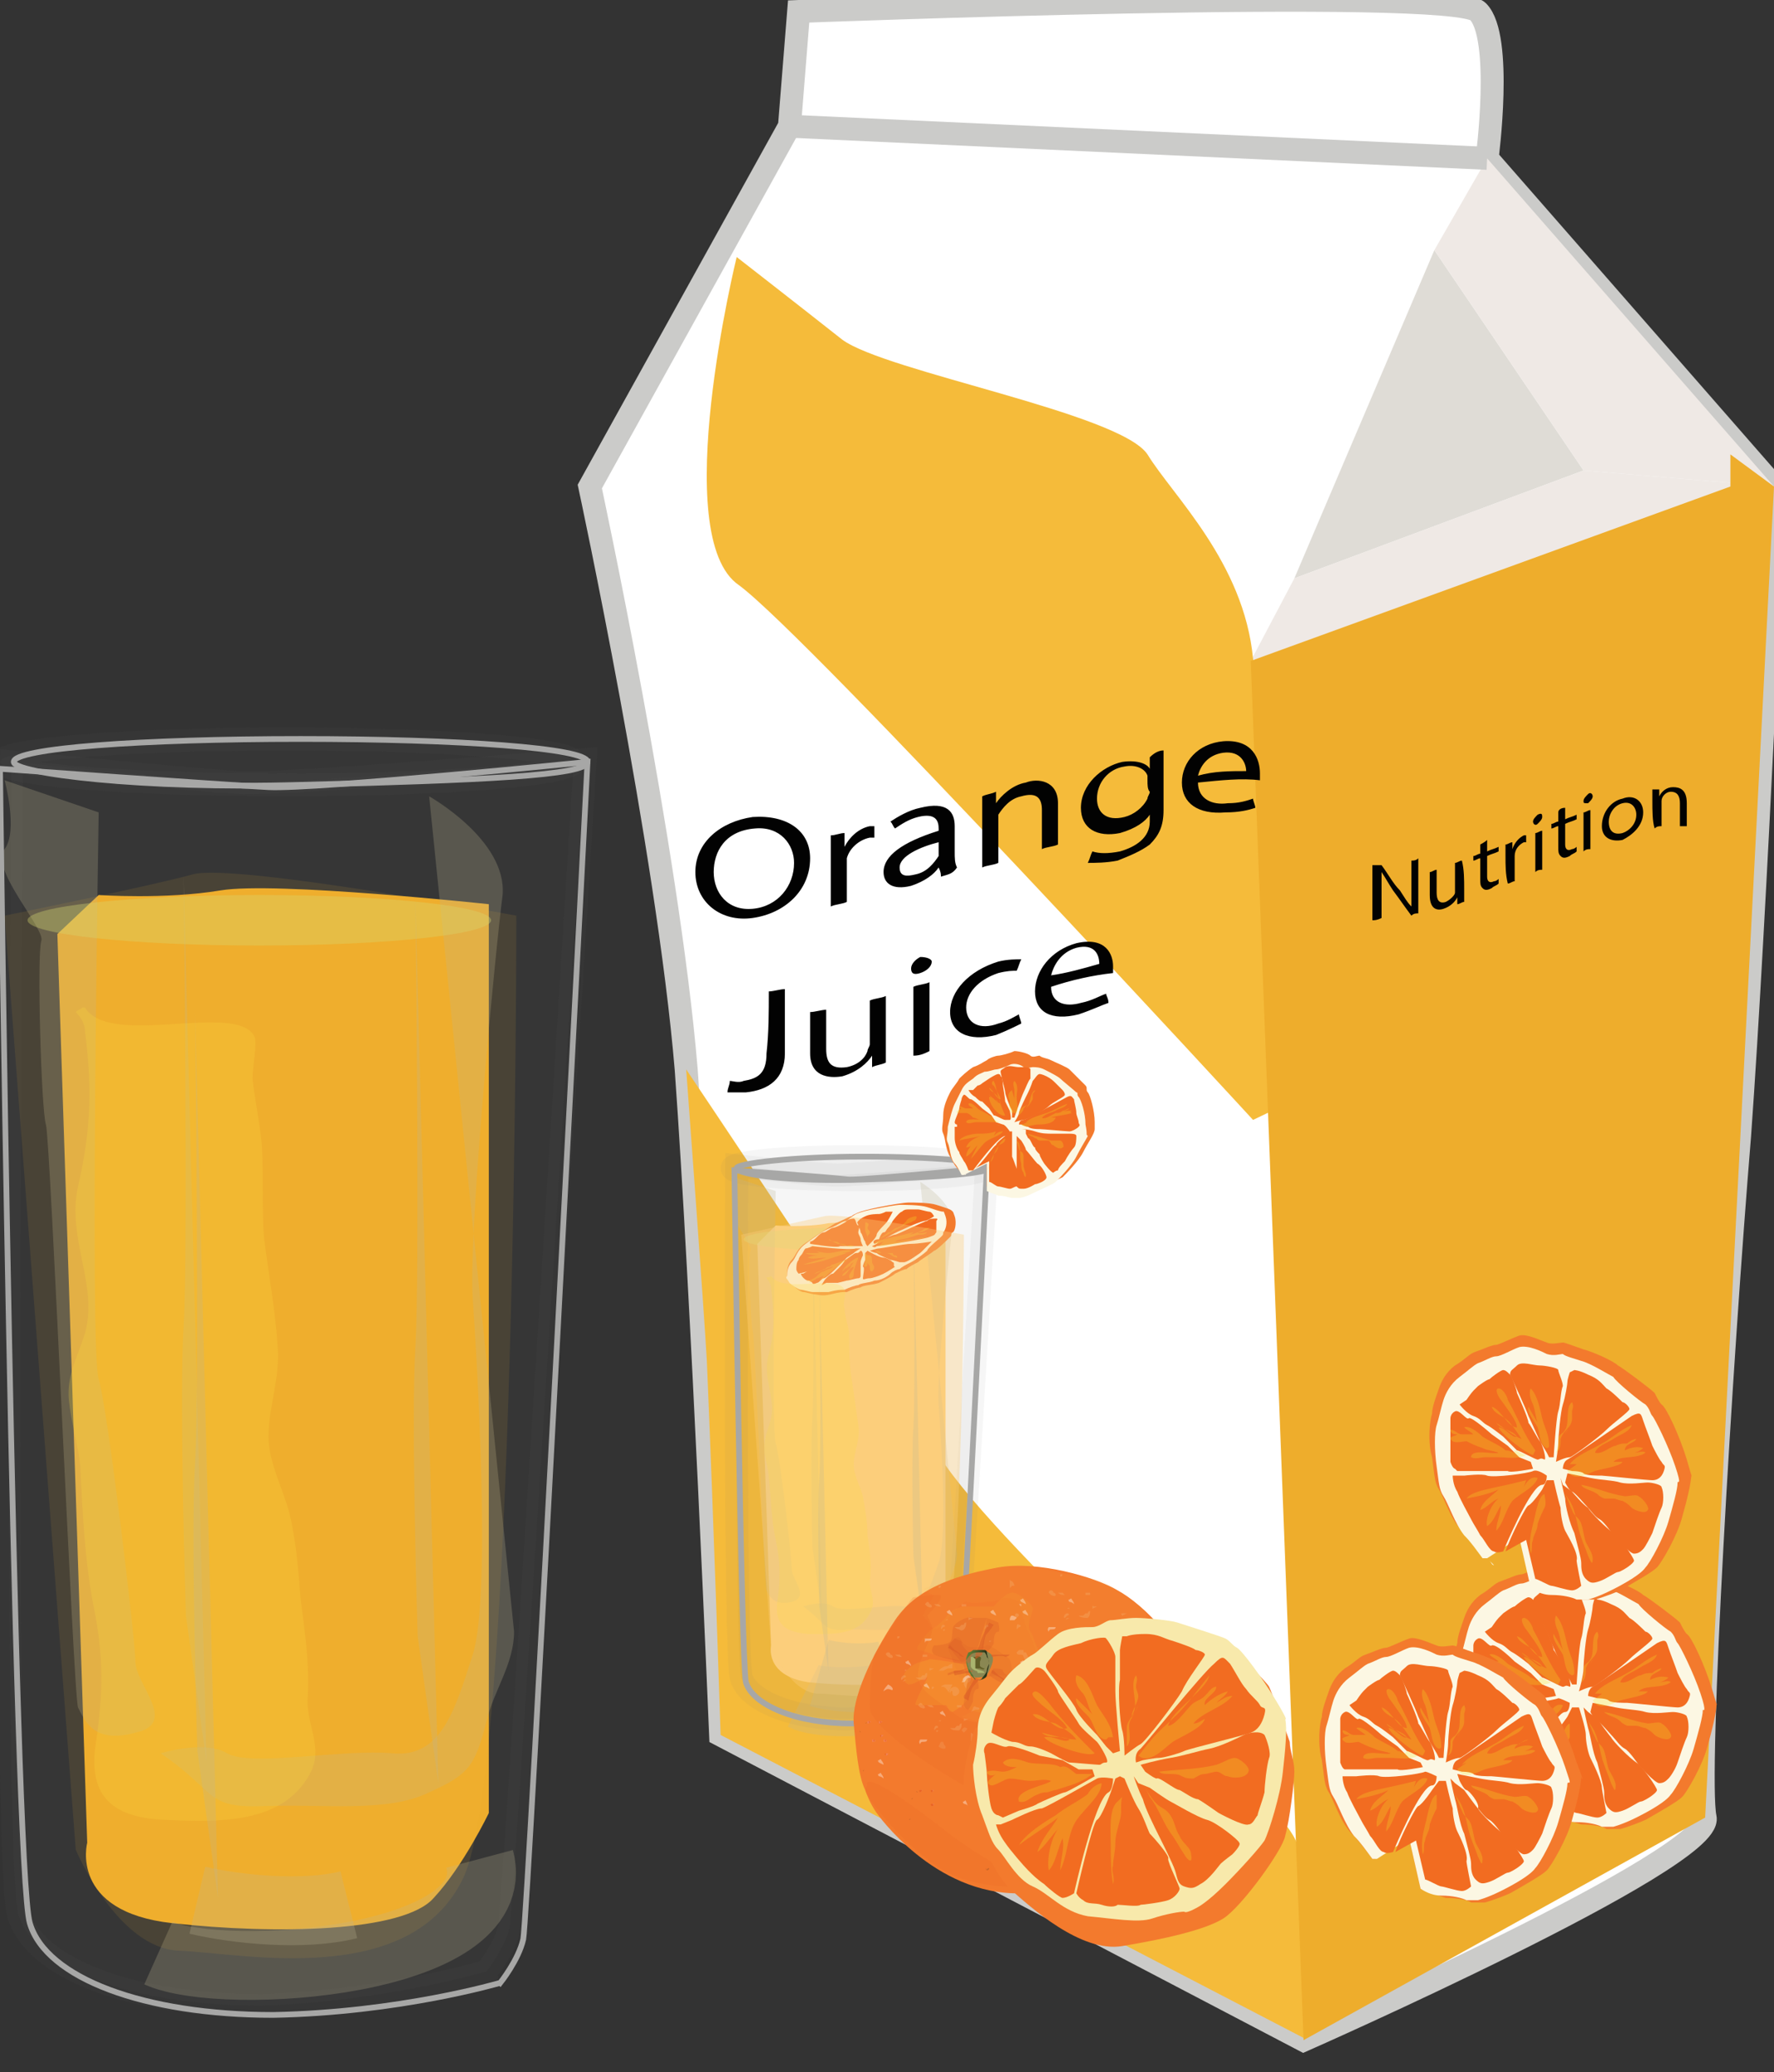 <svg xmlns="http://www.w3.org/2000/svg" version="1.0" viewBox="0 0 77.3 90.3"><rect x="0" y="0" width="77.3" height="90.3" fill="#333333" stroke="none"/><switch><g><path fill="#6D6D6D" stroke="#6D6D6D" d="M21.2 85.9s.8-1 1-1.9c.2-1 3.3-50.9 3.3-50.9s-13 1.1-15 1c-2-.1-10-.9-10-.9S.1 81 .8 83.4c.7 2.4 5 4 10.6 4 5.5-.2 9.8-1.5 9.8-1.5z" opacity=".06"/><path fill="#EEAD2C" d="M2.5 40.7l1.3 39.6s-.8 3 3.7 3.5 10.1.4 11.4-1.1c1.3-1.4 2.4-3.7 2.4-3.7V39.4s-9.3-1-11.7-.6c-2.4.4-5.3.2-5.3.2l-1.8 1.7z"/><ellipse cx="12.5" cy="33.2" fill="#6D6D6D" stroke="#6D6D6D" opacity=".06" rx="12.5" ry="1"/><path fill="#BCB792" d="M.2 34l4.1 1.4s-.4 23.5 0 24.7c.4 1.3 1.6 11.4 1.6 12.3 0 1 1.9 2.7 0 3.1-1.8.5-2.2-.5-2.5-1.1C3.2 73.9 2.2 49.6 2 49c-.2-.6-.4-7.4-.2-8 .2-.5-2.3-3.2-1.6-4 .6-.8 0-3 0-3zM8 38.2s.2 16.5 0 19.6c-.2 3.1.1 12.6.1 12.6l.9 6.4" opacity=".26"/><path fill="none" stroke="#BCB792" stroke-width="3" d="M6.9 85.1c2.9 1.3 15.2.4 14-4.1" opacity=".26"/><path fill="#BCB792" d="M18.7 34.7s3.4 1.9 3.2 4.3c-.3 2.3-1.5 14.7-1.3 17.6.2 2.9.8 13 0 15.5s-1.4 4.5-3.5 4.3c-2.1-.2-6.2.6-7.2 0s-2.9 0-2.9 0c2.5 1.7 1.9 2.4 4.5 2.3 2.6-.1 5.4.3 7.2-.6 1.8-.8 2-1.2 2.5-3.1.3-1.3 1.2-2.5 1.2-3.9" opacity=".26"/><path fill="none" d="M22.6 38.2s-8.4 3.6-12.2 3.1c-3.7-.5-10.3-2-10.3-2s4.4-2.6 8.8-2.7c4.4-.1 9.2-.5 10.1 0 .9.5 2.9.9 2.9.9l.7.7z"/><path fill="none" stroke="#A7A7A6" stroke-width=".25" d="M21.8 86.4s.8-1 1-1.9c.2-1 2.8-51.3 2.8-51.3s-11.8 1.2-13.9 1.1c-2-.1-11.7-.8-11.7-.8s.6 48 1.3 50.3c.7 2.4 5 4 10.6 4 5.5-.1 9.9-1.4 9.9-1.4z"/><path fill="none" stroke="#A7A7A6" stroke-width=".25" d="M25.6 33.2c0 .6-4.7.8-12.5 1-6.9.2-12.5-.5-12.5-1 0-.6 5.6-1 12.5-1s12.5.4 12.5 1z"/><ellipse cx="11.3" cy="40.1" fill="#D3DB77" opacity=".36" rx="10.1" ry="1.1"/><path fill="#F5BB3A" d="M.2 39.9l3.1 40.7s1.8 4.3 4.5 4.4c2.7.1 10.1 1.7 12.4-3.2 2.3-4.9 2.3-41.9 2.3-41.9s-12.3-2.3-14.1-1.8c-1.8.5-8.2 1.8-8.2 1.8z" opacity=".1"/><path fill="#F9D93D" d="M3.7 43.9c1.1 1.8 6.7-.3 7.4 1.3.1.3-.1 1.4-.1 1.8.1.9.3 1.8.4 2.8.1 1.4 0 2.8.1 4.1.2 1.6.5 3.2.6 4.8.1 1.4-.4 2.6-.4 3.9 0 1.1.6 2.2.9 3.3.3 1.2.4 2.5.5 3.8.2 1.5.4 2.9.3 4.4 0 1.2.7 2.1.1 3.2-1.2 2.2-4 2.1-6.3 2-2.5-.1-3.4-1.2-3-3.5.3-2.1.3-3.7-.1-5.7s-.5-4.1-.6-6.2c-.1-1-.4-1.9-.5-2.9-.1-1.1.4-1.9.7-2.9.6-2.1-.8-4.1-.3-6.4.6-2.6.6-4.4.3-6.8 0-.3-.2-.6-.4-.8.1-.1.2-.1.3-.2" opacity=".23"/><path fill="#BCB792" d="M8.5 44.1s.2 16.5 0 19.6c-.2 3.1.1 12.6.1 12.6l.9 6.4m8.6-43.6s.2 16.5 0 19.6c-.2 3.1.1 12.6.1 12.6l.9 6.4" opacity=".26"/><path fill="none" stroke="#BCB792" stroke-width="3" d="M8.6 82.8c1.7.4 4.6.7 6.6.2" opacity=".26"/><path fill="#FFF" stroke="#CBCBC9" d="M25.7 21.2l8.7-15.7.4-5S63.3-.6 64.4.5c1.1 1.1.4 6.4.4 6.4l12.5 14.3s-.8 18.6-1.5 28.3c-.8 9.7-1.9 27.9-1.5 29.7.4 1.8-17.5 9.7-17.5 9.7L31.4 75.6s-.8-19.3-1.5-29c-.8-9.6-4.2-25.4-4.2-25.4z"/><path fill="#DFDCD6" d="M56.4 25.2L69 20.5l-6.5-9.6z"/><path fill="#EFE9E5" d="M54.5 28.8l22.8-7.6-8.3-.7-12.6 4.7z"/><path fill="#EFE9E5" d="M62.5 10.9l2.3-4 12.5 14.3-8.3-.7z"/><path fill="none" d="M54.5 28.8l-28.9-7.5s4.6 19 4.2 25.4c-.4 6.4 1.9 26.8 1.5 29-.3 2.1 25.5 13.2 25.5 13.2s-1.9-22.5-1.5-28.3c.4-5.7-.8-25.4-.8-28.6v-3.2zm20.9-7.6l-20.9 7.5 2.3 60.1 17.5-9.7s0-16.8.8-23.3c.8-6.4 2.3-34.7 2.3-34.7h-2z"/><path fill="#FFF" stroke="#CBCBC9" d="M34.4 5.5l30.4 1.4"/><path fill="#F5BB3A" d="M29.9 46.6s8.4 12.5 11 16.8c2.7 4.3 14.9 14.8 15.6 16.9.8 2.1.3 8.5.3 8.5L31.4 75.6s-.3-9.3-.6-16.3c-.1-1.9-.9-12.7-.9-12.7zm2.2-35.4s2.7 2.1 4.6 3.6c1.9 1.4 12.1 3.2 13.3 5 1.1 1.8 4.2 4.7 4.6 8.9.4 4.3 2.3 19 2.3 19l-2.3 1.1S35.2 27.7 32.2 25.5c-3.1-2.1-.1-14.3-.1-14.3z"/><path fill="#EEAD2C" d="M75.4 21.2l-20.9 7.6 2.3 60.1 17.5-9.7 3-58-1.9-1.4z"/><path fill="#020202" d="M59.8 40.1v-2.4h.4c.3.4.5.8.8 1.1.2.3.3.5.5.7v-2c.1 0 .2 0 .3-.1v2.4c-.1 0-.2 0-.3.1-.3-.4-.5-.7-.8-1.1-.2-.3-.3-.5-.5-.8v2c-.2.1-.3.1-.4.1zm4-1.3v.5c-.1 0-.2.1-.3.1v-.3c-.1.2-.3.4-.6.5-.3.1-.6 0-.6-.6v-1c.1 0 .2-.1.3-.1v1c0 .3.1.5.4.4.2-.1.4-.3.4-.4v-1.3c.1 0 .2-.1.3-.1.1.4.1.8.1 1.3zm1-2.2v.5c.2-.1.3-.1.5-.2v.2c-.2.1-.3.1-.5.2v.9c0 .2.1.3.3.2.1 0 .2-.1.2-.1v.2c-.1.1-.2.1-.3.2-.2.1-.3.1-.4 0-.1-.1-.1-.2-.1-.4v-.9c-.1 0-.2.1-.3.1v-.2c.1 0 .2-.1.3-.1v-.4s.2-.1.3-.2zm.8.7v-.5c.1 0 .2-.1.3-.1v.3c.1-.3.3-.5.5-.6h.1v.3h-.1c-.2.1-.4.3-.4.6v1.1c-.1 0-.2.1-.3.1-.1-.4-.1-.8-.1-1.2zm1.6-1.7c0 .1-.1.2-.2.3-.1.1-.2 0-.2-.1s.1-.2.2-.3c.2-.1.2 0 .2.1zm-.3 2.4v-1.7c.1 0 .2-.1.3-.1v1.7c-.1 0-.2 0-.3.1zm1.3-2.8v.5c.2-.1.3-.1.5-.2v.2c-.2.1-.3.1-.5.2v.9c0 .2.1.3.3.2.1 0 .2-.1.2-.1v.2c-.1.1-.2.1-.3.2-.2.1-.3.1-.4 0-.1-.1-.1-.2-.1-.4V36c-.1 0-.2.1-.3.1v-.2c.1 0 .2-.1.3-.1v-.4c0-.1.1-.2.3-.2zm1.2-.5c0 .1-.1.2-.2.3-.2 0-.2 0-.2-.1s.1-.2.2-.3c.1-.1.2 0 .2.1zm-.4 2.4v-1.7c.1 0 .2-.1.3-.1V37c-.1 0-.2 0-.3.1zm2.6-1.7c0 .6-.5 1-.9 1.2-.5.1-.9-.1-.9-.6 0-.6.4-1.1.9-1.2.5-.2.9.1.9.6zm-1.5.4c0 .4.2.6.6.5.3-.1.6-.4.6-.8 0-.3-.2-.6-.6-.5-.4.1-.6.5-.6.8zm1.9-.9v-.5h.3v.3c.1-.2.3-.4.6-.4s.6.1.6.7v1h-.3v-1c0-.3-.1-.5-.4-.5-.2 0-.4.2-.4.4V36c-.1 0-.2 0-.3.1-.1-.3-.1-.8-.1-1.2z"/><path d="M60.6 43.6l12.6-5.1m-11.8 7.6L73.9 41"/><path fill="#020202" d="M35.3 37.4c0 1.4-1.1 2.4-2.5 2.6-1.4.2-2.5-.7-2.5-2s1.1-2.2 2.5-2.4c1.5-.1 2.5.6 2.5 1.8zm-4.2.6c0 .9.6 1.7 1.7 1.6 1.1-.1 1.8-1 1.8-2 0-.8-.6-1.6-1.7-1.5-1.3.1-1.8 1-1.8 1.9zm5.1-.7v-.9c.2 0 .4-.1.6-.1v.6c.2-.4.6-.8 1.1-.9h.2v.5h-.2c-.5.1-.9.5-1 .9v1.9c-.2.1-.5.1-.7.2v-2.2zm4.8.9c0-.1 0-.2-.1-.4-.2.3-.6.6-1.2.8-.8.2-1.2-.1-1.2-.6 0-.7.8-1.3 2.4-1.8v-.1c0-.3-.1-.7-.9-.5-.4.1-.7.3-1 .5-.1-.1-.1-.2-.2-.3.3-.2.8-.5 1.3-.6 1.2-.3 1.5.2 1.5.8v1.1c0 .3 0 .5.1.7-.2.3-.4.3-.7.4zm-.1-1.5c-.8.2-1.7.6-1.7 1.1 0 .4.3.4.7.3.5-.1.8-.5 1-.8v-.6zm1.9-1.2v-.8c.2-.1.4-.1.6-.2v.5c.2-.3.7-.8 1.3-.9.5-.2 1.4-.1 1.4.9v1.8c-.2.1-.5.1-.7.2v-1.7c0-.5-.2-.8-.9-.6-.5.1-.8.5-1 .8v2.1c-.2.1-.5.1-.7.2v-2.3zm7.9-2.8v2.6c0 .7-.2 1.1-.6 1.5-.4.3-.9.5-1.4.7-.5.1-1 .1-1.3.1.1-.2.1-.3.2-.5.3.1.7.1 1.2 0 .7-.2 1.3-.6 1.3-1.3v-.3c-.2.3-.6.6-1.3.8-1 .2-1.7-.2-1.7-1.1 0-1 .9-1.8 1.8-2 .7-.1 1.1.1 1.2.3V33c.2-.2.4-.3.6-.3zM50 34v-.2c-.1-.3-.5-.5-1-.4-.7.1-1.2.7-1.2 1.4 0 .6.4 1 1.2.8.4-.1.8-.4 1-.8 0-.1.1-.2.1-.3-.1-.1-.1-.3-.1-.5zm2.2.1c0 .7.6 1 1.3.9.5 0 .8-.1 1.1-.2 0 .1.1.3.1.4-.3.1-.7.2-1.3.2-1.2.1-1.9-.4-1.9-1.3s.7-1.7 1.8-1.8c1.3-.1 1.6.8 1.6 1.4v.3c-.8-.1-1.7 0-2.7.1zm2.1-.5c0-.3-.2-.9-1-.8-.7.1-1 .6-1.1 1 .7-.2 1.4-.2 2.1-.2zm-20.8 9.6c.2 0 .5-.1.7-.1v2.8c0 1.1-.7 1.6-1.7 1.7h-.8c0-.2.1-.3.1-.5.1 0 .4.1.6 0 .6-.1 1-.3 1-1.2.1-.9.1-1.8.1-2.7zm5.1 2.3v.8c-.2.1-.4.1-.6.2V46c-.2.3-.6.7-1.3.9-.6.1-1.4 0-1.4-1v-1.8c.2 0 .5-.1.7-.1v1.7c0 .6.2.9.9.8.5-.1.8-.4.9-.7 0-.1.1-.2.1-.3v-1.9c.2-.1.5-.1.7-.2v2.1zm2-3.6c0 .2-.2.4-.5.5-.3.1-.4 0-.4-.2s.2-.4.4-.5c.3 0 .5.1.5.2zm-.8 4.1v-3c.2-.1.5-.1.7-.2v3c-.2.1-.4.2-.7.2zm4.7-1.4c-.2.1-.6.3-1.1.5-1.2.3-2-.1-2-1s.8-1.8 2.1-2.2c.4-.1.8-.1 1-.1-.1.2-.1.3-.2.5-.2 0-.4 0-.8.1-.9.3-1.4.9-1.4 1.5 0 .7.6 1 1.4.7.4-.1.7-.3.9-.4 0 .1.1.3.1.4zm1.3-1.6c0 .7.6.9 1.3.7.5-.1.8-.3 1.1-.4 0 .1.1.2.1.4-.3.1-.7.3-1.3.5-1.2.3-1.9-.1-1.9-1s.7-1.8 1.8-2.1c1.3-.3 1.6.5 1.6 1v.3c-.9.1-1.8.3-2.7.6zm2.1-1c0-.4-.2-.9-1-.7-.7.2-1 .8-1.1 1.2.7-.1 1.4-.3 2.1-.5z"/><path fill="#6D6D6D" stroke="#6D6D6D" d="M41.2 74.2s.4-.4.4-.9c.1-.4 1.4-22.6 1.4-22.6s-5.6.5-6.5.5c-.9 0-4.4-.4-4.4-.4s-.1 21.3.2 22.3c.3 1 2.2 1.8 4.6 1.8 2.4-.1 4.3-.7 4.3-.7z" opacity=".06"/><path fill="#FCCE7C" d="M33 54.2l.6 17.5s-.3 1.3 1.6 1.6c2 .2 4.4.2 5-.5.6-.6 1-1.6 1-1.6V53.6s-4-.4-5.1-.3c-1 .2-2.3.1-2.3.1l-.8.8z"/><ellipse cx="37.4" cy="50.9" fill="#6D6D6D" stroke="#6D6D6D" opacity=".06" rx="5.5" ry=".5"/><path fill="#BCB792" d="M32 51.3l1.8.6s-.2 10.4 0 11c.2.6.7 5 .7 5.5 0 .4.8 1.2 0 1.4-.8.2-1-.3-1.1-.5-.1-.3-.5-11-.6-11.3-.1-.3-.2-3.3-.1-3.5.1-.3-1-1.5-.7-1.8.3-.5 0-1.4 0-1.4zm3.4 1.8s.1 7.3 0 8.7c-.1 1.4 0 5.6 0 5.6l.4 2.8" opacity=".26"/><path fill="none" stroke="#BCB792" stroke-width="3" d="M35 73.9c1.2.6 6.6.2 6.1-1.8" opacity=".26"/><path fill="#BCB792" d="M40.1 51.5s1.5.9 1.4 1.9c-.1 1-.7 6.5-.6 7.8.1 1.3.4 5.8 0 6.9-.4 1.1-.6 2-1.5 1.9-.9-.1-2.7.3-3.1 0-.4-.3-1.3 0-1.3 0 1.1.8.8 1.1 2 1 1.1 0 2.3.1 3.1-.2.8-.4.9-.5 1.1-1.4.1-.6.5-1.1.5-1.7" opacity=".26"/><path fill="none" d="M41.8 53.1s-3.7 1.6-5.3 1.4c-1.6-.2-4.5-.9-4.5-.9s1.9-1.2 3.8-1.2c1.9-.1 4-.2 4.4 0 .4.2 1.3.4 1.3.4l.3.3z"/><path fill="none" stroke="#A7A7A6" stroke-width=".25" d="M41.4 74.5s.4-.4.4-.9c.1-.4 1.2-22.7 1.2-22.7s-5.1.5-6 .5c-.8-.1-5-.4-5-.4s.3 21.3.5 22.3c.3 1 2.2 1.8 4.6 1.8 2.4 0 4.3-.6 4.3-.6z"/><path fill="none" stroke="#A7A7A6" stroke-width=".25" d="M43.1 50.9c0 .2-2 .4-5.5.5-3 .1-5.5-.2-5.5-.5 0-.2 2.4-.5 5.5-.5 3 0 5.5.2 5.5.5z"/><ellipse cx="36.8" cy="54" fill="#D3DB77" opacity=".36" rx="4.4" ry=".5"/><path fill="#F37A2D" d="M37.5 52.8s.3-.1.8-.2 1.1-.2 1.3-.2c.2 0 .9 0 1.2.1.3.1.7.2.7.3 0 0 0-.1.1.2.1.3 0 .7-.1.7-.1.1 0 .1-.1.2s-.6.6-.7.6c-.1.1-.6.4-.7.5-.2.1-.4.2-.5.3-.1 0-.3.1-.5.2-.1.1-.5.3-.7.4-.3.1-.7.1-.8.2-.1 0-.4.1-.6.2-.2 0-.3 0-.7.1-.4.1-.6 0-.7 0-.1 0-.4-.1-.5-.1-.1 0-.4-.2-.5-.4-.1-.2-.2-.2-.2-.4 0-.1 0-.4.2-.6.2-.2.2-.5.7-.8.4-.3.9-.6 1.2-.8.3-.1.6-.3.7-.3.1-.1.4-.2.4-.2z"/><path fill="#FCF7E3" d="M37.3 52.9s.2-.1.7-.2c.5-.1 1.1-.2 1.2-.2.2 0 .9 0 1.2.1.3.1.6.2.7.2 0 0 0-.1.1.2.1.3 0 .6-.1.7 0 .1 0 .1-.1.2s-.6.5-.6.6c-.1.1-.5.4-.7.5-.2.1-.4.2-.5.3-.1 0-.3.1-.4.2-.1.1-.4.3-.7.3-.2.1-.6.1-.7.2-.1 0-.4.1-.6.2-.2 0-.3 0-.7.1h-.7c-.1 0-.4-.1-.5-.1-.1 0-.4-.2-.5-.3-.1-.2-.2-.2-.1-.3 0-.1 0-.4.2-.6.2-.2.2-.5.6-.8.4-.3.8-.6 1.1-.7.3-.1.5-.3.7-.3.2-.2.4-.3.4-.3z"/><path fill="#F26C21" d="M37.7 54.6l.1-.1s.5.3.7.3c.1 0 .3.1.4.2.1 0 0 .2.1.2 0 0-.3.2-.5.3-.2.1-.5.2-.6.2-.2 0-.3.1-.3 0s.1-.5 0-.5c0-.1.1-.3.1-.3v-.3z"/><path fill="#F26C21" d="M39.4 55s.1 0 .4-.2c.3-.2.3-.2.4-.3l.3-.3.1-.1s-.6.1-.9.1c-.3 0-1.3.2-1.4.2-.1 0-.4.1-.4.1s.2.1.3.1c.1.1.4.2.6.3.1 0 .4.1.4.1h.2zm-1.4-.7s.1.1.2 0c.1 0 2.1-.3 2.3-.4.3-.1.2-.1.3-.2v-.5s.1-.1 0-.1c-.2 0-.3 0-.4.1-.1 0-1.3.6-1.4.6-.1 0-.5.2-.5.2-.1 0-.3.2-.3.2l-.2.1zm-.2 0s-.1-.1-.1-.2c-.1-.1-.1-.3-.2-.4 0-.1-.1-.3-.1-.3 0-.1-.1-.1 0-.2s.1-.1.3-.2c.2-.1.5-.1.6-.1.1 0 .3-.1.3-.1h.3s-.2.4-.3.5c-.1.1-.4.4-.4.5 0 .1-.2.3-.2.3l-.2.2z"/><path fill="#F26C21" d="M38.1 54.2s.3-.1.6-.3c.3-.2.6-.3.8-.4.2-.1.7-.3.8-.3.1 0 .4-.2.4-.2s-.1-.2-.2-.2-.4-.1-.5-.1h-.4c-.1 0-.2 0-.3.1-.1 0-.4.4-.4.4s-.1.2-.2.3c-.1.1-.1.2-.2.2s-.2.3-.2.3c-.2 0-.3.1-.2.2zm-.5.1s-.1-.2-.1-.3c0-.1-.1-.2-.1-.3 0-.1.1-.3 0-.3s-.1-.3-.2-.3c0 0-.2 0-.3.1-.1.1-.5.3-.6.3-.1 0-.3.2-.4.2-.1 0-.2.1-.3.2-.1.1-.2.2-.3.2v.1s1.2.2 1.3.1h1zm-2.8 1.2s-.1-.1-.1-.2 0-.3.1-.4c0-.1.1-.2.1-.2.1-.1.1-.2.2-.3.1 0 .3-.1.3-.1s1.6.2 1.9.1h.2s-.2.1-.3.2c-.1 0-1.2.4-1.3.5-.1.1-.7.3-.7.3l-.4.1zm1 .5s.1-.2.2-.3c.1-.1.2-.2.3-.2l.3-.3s.2-.2.2-.3c.1 0 .4-.3.5-.3.1 0 .1 0 .2-.1.1 0 .1.2.1.2s-.1.2-.1.3v.6s0 .1-.1.1-.4.1-.5.1l-.4.1H36l-.2.1z"/><path fill="#F26C21" d="M34.9 55.5s0 .1 0 0c0 .1.2.3.3.3.1 0 .2.1.2.1s0 .1.2 0c.1 0 .2-.2.3-.2.1 0 .5-.4.5-.4l.3-.3.2-.2.3-.2v-.1s-.7.2-.7.3c-.1 0-.5.2-.6.2-.1 0-.4.2-.4.2l-.5.3h-.1z"/><path fill="#F7EB24" d="M37.9 54.7c.1 0 .1.2.1.3 0 .1.2.2 0 .4-.1 0-.1-.1-.1-.2s-.1-.1-.1-.2c0 .1 0 .2-.1.2s0-.2 0-.3c0-.1-.1-.2 0-.3.1.1.1.1.2.1m.6-.1h.4s0 .1.1.1c0 0 .1 0 .1.1-.2 0-.3-.2-.5-.2h-.3c-.1 0-.1-.1-.2-.1.2 0 .2 0 .3.1h.4m-.5-.3c.3 0 .8-.1 1.1-.2.4-.1.7-.1 1-.2-.1 0-.5.1-.7.1-.2 0-.5.1-.7.1.1-.1.5-.1.7-.2.1 0 .2-.1.4-.1.1 0 .2 0 .3-.1-.1 0-.4.1-.4 0 .2 0 .4-.1.5-.2-.1 0-.2 0-.3.1.1 0 .3-.1.4-.1-.3 0-.7.3-1 .3.1 0 .2-.1.2-.1-.1 0-.7.2-.9.2-.2.1-.7.1-.8.3.1 0 .2 0 .4-.1m-1.9 1c-.1.1-.4.3-.5.4-.1.1-.2.2-.4.3l.2-.2c-.1 0-.2.1-.3.1-.1.1-.2.1-.3.2-.1 0 0-.1.1-.1-.1 0-.4.1-.2 0 .1 0 .3-.1.4-.2.1-.1.2-.2.3-.2.1-.1.3-.1.4-.2-.2 0-.7.3-.8.3.1-.1.3-.1.4-.2.1 0 .1-.1.2-.1s.1-.1.2-.1c.3-.1.5-.2.8-.3-.1 0-.2.1-.3.2l-.2.1m.8-.3c-.1.3-.2.5-.2.7 0 0 0 .2-.1.2-.1.1-.1-.1-.1-.1 0-.1.2-.3.2-.4-.3.1-.2.3-.5.4 0-.1.2-.2.3-.3.1-.1.1-.2.2-.3-.2.1-.4.3-.5.4.1-.1.3-.2.4-.3-.2 0-.2.2-.4.3 0-.1.5-.6.7-.6m-.2-.5c-.2.1-.5-.1-.7-.1-.2-.1-.3-.1-.4-.2.1 0 .1.1.2.1s.2 0 .3.1c.1 0 .2 0 .3.1.2-.1.3 0 .3 0m.6-.3c0-.2-.1-.3-.1-.4v-.2c0-.1 0-.2.1-.1.1 0 0 .2 0 .2 0 .1.1.1.1.2s-.1.1-.1.2v.1m.5 0c.4-.2.7-.4 1.1-.6.1-.1.3-.1.4-.2.1 0 .2-.2.1-.2s-.4.1-.4.2l-.2.2-.2.1c-.1 0-.2.1-.2.1-.1.1-.1.1-.2.1-.1.1-.3.2-.4.3m-1.4.6l-.9.3c-.3.1-.8.2-1 .2.3-.1.7-.2 1-.3-.3 0-.6.1-.8 0 .2-.1.4-.1.6-.1-.2 0-.6 0-.7-.1h.6c-.1-.1-.3-.1-.4-.1.3 0 .5.1.8.1.3 0 .8-.2 1-.1-.2.1-.4.1-.5.1" opacity=".25"/><path fill="#FCCE7C" d="M32.3 53.8l1.3 18s.8 1.9 2 2c1.2 0 4.4.7 5.4-1.4 1-2.2 1-18.6 1-18.6s-5.4-1-6.1-.8l-3.6.8z" opacity=".36"/><path fill="#F9D93D" d="M33.6 55.6c.5.8 2.9-.1 3.2.6.1.1-.1.6 0 .8 0 .4.2.8.2 1.2 0 .6 0 1.2.1 1.8l.3 2.1c.1.6-.2 1.2-.2 1.7s.3 1 .4 1.4c.1.6.2 1.1.2 1.7.1.7.2 1.3.1 2 0 .5.3.9 0 1.4-.5 1-1.7.9-2.7.9-1.1-.1-1.5-.5-1.3-1.6.1-.9.1-1.6-.1-2.5-.2-.9-.2-1.8-.3-2.7 0-.4-.2-.9-.2-1.3 0-.5.2-.9.3-1.3.2-.9-.4-1.8-.1-2.8.3-1.1.2-1.9.1-2.9 0-.1-.1-.3-.2-.4 0-.1.1 0 .2-.1" opacity=".23"/><path fill="#BCB792" d="M35.7 55.7s.1 7.3 0 8.7c-.1 1.4 0 5.6 0 5.6l.4 2.8m3.7-19.3s.1 7.3 0 8.7c-.1 1.4 0 5.6 0 5.6l.4 2.8" opacity=".26"/><path fill="none" stroke="#BCB792" stroke-width="3" d="M35.7 72.9c.7.2 2 .3 2.9.1" opacity=".26"/><path fill="#F37A2D" d="M47.7 48.9c0-.5-.2-1.2-.3-1.3-.1-.1 0-.2-.1-.3l-.7-.7c-.1-.1-.6-.3-.8-.4-.2-.1-.4-.1-.5-.2-.1 0-.3.1-.4 0-.1-.1-.5-.2-.7-.2-.2.1-.6.2-.7.2-.1 0-.4.1-.5.2-.2.1-.3.2-.6.3-.3.2-.5.4-.6.5-.1.2-.3.4-.4.6-.1.2-.3.6-.3 1s-.1.6 0 .8c.1.2.1.7.3 1 .1.2.2.4.4.6h.2l1-.5v1.2c.2.1.4.2.6.2.3 0 .5.1.6.1h.3s.2 0 .7-.2c.4-.2.9-.4 1.1-.5.1-.1.7-.7.9-1.1.2-.4.5-.8.5-1v-.3z"/><g fill="#FCF7E3"><path d="M42 51.1l.1.1s-.1 0-.1-.1z"/><path d="M47.3 49c0-.5-.2-1.1-.3-1.2-.1-.1 0-.2-.1-.2-.1-.1-.6-.5-.7-.6-.1-.1-.5-.3-.7-.4-.2-.1-.4-.1-.5-.1-.1 0-.3.1-.4 0-.1-.1-.4-.2-.6-.1-.2.1-.5.2-.6.2-.1 0-.3.1-.5.1-.2.1-.3.1-.5.3-.3.2-.4.3-.5.5l-.3.6c-.1.2-.2.6-.3 1 0 .4-.1.5 0 .7.1.2.1.7.3.9.1.1.2.3.3.5h.1l1-.5v1.2c.2.1.3.1.5.2.3 0 .5.1.6.1h.3s.2 0 .6-.2c.4-.2.9-.4 1-.5.1-.1.7-.7.9-1.1.2-.4.4-.7.5-.9-.1-.1 0 0-.1-.5z"/></g><path fill="#F26C21" d="M44.1 50.4v-1.1H44l-.2.2s-.4.3-.4.4c-.1 0-.6.8-.9 1l.6-.3v.9c.1 0 .3.2.4.2.1 0 .4.1.5.1.1 0 .2-.1.3-.1 0 0 0-.5.1-.6-.1-.1-.2-.5-.3-.7zm0-1.7h.1s.3-.9.4-1.1c.1-.2.2-.5.3-.6v-.4c0-.1-.3-.1-.5-.1s-.4-.1-.6 0c-.1.1-.2.1-.2.2s.2.8.2.9.2.6.2.6l.1.2v.3zm1.2-1.9s.1 0 .3.1c.2.1.3.2.4.3l.3.3s.1.1.1.2-.5.3-.7.5c-.2.2-1 .6-1.1.6-.1 0-.4.1-.4.1s.2-.3.2-.4c0-.1.3-.7.4-.9.1-.2.2-.5.2-.5.1-.1.2-.3.3-.3z"/><path fill="#F26C21" d="M44.4 49s0-.2.2-.2c.1 0 1.7-.9 1.9-1 .2-.1.2 0 .3.1 0 .1.1.4.1.6 0 .1.1.3.1.4 0 .1.1.1 0 .2s-.3.2-.4.2c-.1 0-1.2-.1-1.3-.1-.1 0-.4 0-.5-.1-.1 0-.3-.1-.3-.1h-.1zm-.1.3v2c0 .1-.1.3 0 .4.1.1.1.1.3.1.2 0 .5-.2.5-.2.1 0 .3-.1.3-.1s.2-.1.2-.2-.2-.5-.4-.6c-.1-.1-.4-.5-.5-.6 0-.1-.2-.4-.2-.4l-.2-.2v-.2zm.2-.1s.3 0 .6.1.5.1.8.1h.7c.1 0 .3 0 .3.1s0 .4-.1.5c-.1.1-.3.4-.4.6-.1.1-.3.3-.3.4-.1 0-.2.1-.2.1-.1 0-.4-.4-.4-.4s-.2-.3-.2-.4c-.1-.1-.2-.2-.2-.3-.1 0-.2-.4-.3-.4l-.1-.2v-.2zm-2.9 0v.4c0 .2.1.5.2.6 0 .1.1.2.2.4.1.1.2.4.2.4h.2s1.1-1.5 1.4-1.5c.1 0 .2-.2.2-.2s-.2-.3-.3-.3c-.1 0-1.1.1-1.2.1h-.9v.1zm.6-1.7s.1.2.3.3c.1.1.2.2.3.2l.3.3.2.3c.1 0 .4.2.5.2h.2c.1 0 0-.4 0-.4l-.2-.4c0-.1-.1-.7-.1-.7s0-.4-.1-.4c0-.1-.1-.1-.1-.1-.1 0-.4.2-.4.2l-.3.2s-.1.1-.2.1l-.2.2h-.2z"/><path fill="#F26C21" d="M41.7 49s-.1 0-.1-.1.2-.5.2-.6c0-.1.1-.4.1-.4s0-.1.1-.2c.1 0 .2.2.3.2.1 0 .5.4.5.4l.4.3.2.3.3.1s-.6.1-.7.1h-1.3V49z"/><path fill="#F7EB24" d="M44.3 48.5c.1-.2 0-.4 0-.7 0-.2.1-.5-.1-.7-.1.1 0 .3 0 .4v.4c0-.1-.1-.3-.1-.4-.3.2-.1.4-.1.5 0 .1-.1.4.1.5h.2m.4-.2c.1-.1.2-.2.3-.4v-.2c0-.1.1-.1.1-.2-.2.1-.2.5-.3.6-.1.1-.2.1-.3.2-.1.1-.1.2-.1.3.1-.1.2-.2.2-.3l.3-.3m-.2.9c.2-.2.6-.3.9-.4.3-.1.6-.3.9-.4-.1.2-.4.2-.5.3-.2.1-.4.1-.6.3.1.1.4-.1.6-.2.1 0 .2 0 .3-.1.1 0 .2-.1.3-.1-.1.1-.3.1-.4.2.1-.1.3-.1.5-.1-.1.1-.2.1-.3.1.1 0 .2-.1.3 0-.3.1-.6.1-.9.2h.2c-.1.3-.6.3-.8.3-.2 0-.6.2-.7 0 .1 0 .2-.1.3-.1m-1.7-.3c-.1-.1-.4-.2-.5-.3-.1-.1-.3-.3-.4-.2 0 .1.1.1.2.2h-.3c-.1 0-.2-.1-.3-.1 0 .1.1.1.1.1s-.3.1-.2.2h.4c.1 0 .2.1.3.2.1 0 .2.1.4.1-.1 0-.7-.1-.7.1.1.1.3 0 .4 0h1.1c-.1 0-.2-.1-.3-.1 0-.1-.1-.2-.2-.2m.7 0c-.2-.4-.3-.8-.4-1.2 0-.1-.1-.3-.1-.3-.1 0-.1.2 0 .2.1.2.3.5.3.6-.2 0-.3-.4-.5-.5 0 .1.2.2.3.3.1.1.2.3.2.4-.2-.1-.4-.3-.5-.4.1.2.3.2.4.3-.1 0-.2-.2-.4-.2 0 .4.5.9.7.8m0 1c-.2.1-.4.5-.5.7-.1.2-.2.5-.3.7.1-.1.1-.2.1-.3.1-.1.2-.2.2-.4.1-.1.2-.2.2-.4.3-.1.3-.2.3-.3m.6.2c.1.3 0 .6.1.9 0 .1 0 .3.1.4 0 .1.1.3.1.1 0-.1-.1-.3-.1-.4v-.4c0-.2-.1-.2-.2-.3 0-.1-.1-.3-.1-.4m.5-.3c.3.1.7.2 1 .3h.4c.1 0 .2.3.1.3-.1.1-.3 0-.4-.1-.1 0-.1-.1-.2-.2h-.4c-.1 0-.1-.1-.2-.1-.1-.1-.3-.1-.3-.2m-1.4-.1c-.3.1-.5.1-.8.1-.2 0-.7.1-.8.3.3-.1.6-.1.9-.2-.2.1-.5.2-.6.5.2 0 .4-.2.5-.3-.2.1-.5.4-.5.7.2-.1.3-.3.5-.5l-.3.6c.2-.2.4-.5.6-.7.2-.2.7-.3.8-.5-.2 0-.3.1-.4.2" opacity=".25"/><path fill="none" d="M42.3 50.9l.3-.1 1 .2"/><path fill="#F37A2D" d="M38.2 79s2.5 3.6 6.3 3.5c3.7-.1 5.4-1.7 6.1-2.5.7-.8 2.5-3.2 1.8-5.7-.7-2.6-2.6-4.4-3.7-5-1-.6-3.5-1.3-5.2-1-1.6.3-3.5.8-4.5 2.3-1 1.5-1.9 3.4-1.8 4.5.1 1.1.2 2.3.5 2.9.2.6.5 1 .5 1z"/><path fill="#DB5B26" d="M44 72.3s-.9-.7-1-.6c-.2.1-.9.2-1.1-.2-.2-.5-.6.3-.6.3l.5 1.3s1.1.1 1.2 0c.2-.1.8-.1 1-.1.2-.1 0-.7 0-.7z" opacity=".29"/><path fill="#F6912E" d="M42 74.4s.6.3 1 .2c.4-.1.2-.7.6-1 .3-.2.5-.4.6-.4.1 0 .6.1.8 0 .3-.1.7-.8.4-1.1-.3-.3-.3-.7-.5-1-.2-.3.1-.8.1-1 0-.2-.6-.7-.9-.7-.3 0-.8.6-.8.6h-1.2c-.6 0-.9.5-.9.5s-.4.4-.6.5c-.2.1-.8.9-.6.9.2 0 .9.3 1.1.3.2 0 .8.2.8.2s.4 1.6.2 1.6c-.1.2-.1.4-.1.4z" opacity=".36"/><path fill="#8A8752" d="M42.5 73.1s.4 0 .5-.1c.1-.2.4-.7.2-.9-.2-.2-.4-.2-.5-.2-.2 0-.6.2-.6.4s.2.7.2.7l.2.1z"/><path fill="#605E27" d="M42.9 72.7s-.1 0-.2-.1v-.2s.1-.2 0-.2c0 0-.1-.1-.2 0h-.2l.2.1s-.1.4 0 .4h.2c.2.1.2 0 .2 0z"/><path fill="#DB5B26" d="M42.8 72.1s.1-.9.2-.9c.1-.1.3-.4.3-.4l-.2-.1s-.4.8-.4.9c0 .1-.2.4-.2.5v.2l.3-.2z" opacity=".54"/><path fill="#F6912E" d="M41.9 72.5s-1.1-.2-1.4-.2c-.2.1-.6.1-.9.4-.3.2-.3.6 0 .7.3 0 .8-.4.8-.3 0 .1-.6 1.1-.5 1.2h1.3c.1 0 .1.3.3.3.2-.1.6-.4.6-.5 0-.1.2-.7.2-.7s-.1-.2-.2-.3c0-.2-.1-.6-.2-.6z" opacity=".68"/><path fill="#DB5B26" d="M43.2 72.9s.4.2.5.3c0 .1.2.1.2.1s-.2-.2-.4-.3l-.2-.2c-.1-.1-.1.1-.1.1z" opacity=".54"/><path fill="#F4AB6D" d="M44.4 70.8c.1 0 .1.1 0 .1l-.1.1c0-.1 0-.3.1-.2z" opacity=".37"/><path fill="#FFF" d="M44.6 70.3s-.1-.1 0-.1c0 0 .1-.1.1 0 0 0 .1.1.1.2l-.2-.1z" opacity=".37"/><path fill="#F4AB6D" d="M44.6 74.3l.1-.1h.1s0-.1-.1-.2c-.1 0-.1-.1-.1-.1v.4zm-2.3.3l.2-.1h.1c.1 0 .1-.1 0-.1s-.1-.1-.2 0c0 0 0 .1-.1.2zm-.9-.7s0-.3.1-.2c0 .1 0 .2.1.2s.2-.1.2-.2-.1-.2-.2-.2-.2.1-.2.1v.3z" opacity=".37"/><path fill="#F4AB6D" d="M41.1 73.5H41s.1-.1.2-.1h.3l-.1.2s0 .1-.1.1c-.1-.2-.2-.2-.2-.2zm-.2-.7h.2l.2-.1h.2v-.2s-.1 0-.2.1c-.2 0-.3.1-.4.2zm1.2.8s0-.3.1-.3.1-.1.1-.2c0 0 0-.1-.1-.1s-.2.1-.2.2v.2l.1.2zm-1.2 2.5s.1.1.2.1.1 0 .1-.1c-.1-.1-.1-.2-.1-.2H41l-.1.2zm1-.7s.1-.2.2-.1c.1 0 0 .1 0 .1l-.1.1-.1-.1zm.4.2s.1.1 0 0v.3s.2-.1.2-.2-.2-.2-.2-.2v.1z" opacity=".37"/><path fill="#DB5B26" d="M40.7 71.7s.3 0 .6-.1.1-.6.3-.8c.2-.2.6-.4.8-.3h.6l-.4 1.3s-.5.7-.7.6c-.2 0-1-.2-1.2-.3-.2-.2 0-.4 0-.4z" opacity=".29"/><path fill="#DB5B26" d="M42.2 74.1s.1-.5.2-.6c.1-.1.2-.3.3-.3l-.2-.1-.3.5-.2.3v.1l.2.1zm-.9-2.3s.4.2.5.3c0 .1.2.1.2.1s-.2-.2-.4-.3l-.2-.2-.1.1z" opacity=".54"/><path fill="#F4AB6D" d="M44.3 70.3c.1 0 .1.1.1.1l-.1.1c-.1 0-.1-.2 0-.2z" opacity=".37"/><path fill="#FFF" d="M44.5 69.8s-.1-.1 0-.1c0 0 .1-.1.1 0 0 0 .1.1.1.2l-.2-.1z" opacity=".37"/><path fill="#F4AB6D" d="M44.5 73.8l.1-.1h.1s-.1-.1-.1-.2c-.1 0-.1-.1-.1-.1v.4zm-1.5-3c.1 0 .1.1 0 .1l-.1.1s0-.2.1-.2z" opacity=".37"/><path fill="#FFF" d="M43.2 70.3s-.1-.1 0-.1c0 0 .1-.1.1 0 0 0 .1.1.1.2l-.2-.1z" opacity=".37"/><path fill="#F4AB6D" d="M44.8 74.6l.1.1s.2.1.2 0c0 0 0-.1-.1-.1 0 0 0-.1-.1-.1s-.1.1-.1.1zm.2-2.3s-.1.1-.2 0v-.1l-.1-.2h-.1v-.1h-.2l-.1.1s0 .1.1.1h.1s.1 0 .1.1l.1.2h.1l.2-.1zm1.5-2c.1 0 .1.1 0 .1l-.1.1c-.1 0 0-.2.1-.2z" opacity=".37"/><path fill="#FFF" d="M46.6 69.8s-.1-.1 0-.1c0 0 .1-.1.1 0 0 0 .1.1.1.2-.1-.1-.2-.1-.2-.1z" opacity=".37"/><path fill="#F4AB6D" d="M48.9 70.4s-.1-.1 0-.1h.2l-.2.1zm-1.9 0h.2l.1-.1h.1s0-.1.1-.1c0 .1 0 .2-.1.3-.1 0-.3 0-.4-.1 0 .1 0 0 0 0zm-1.3-1l.1.1s.2.1.2 0c0 0 0-.1-.1-.1 0 0 0-.1-.1-.1s-.1.1-.1.1zm-1.7-.2l.1-.1h.1s0-.1-.1-.2c-.1 0-.1-.1-.1-.1v.4zm3.3.2v.1h.2v-.1h-.2zm-1.1-.7v-.1h.1s0 .1-.1.1c.1 0 0 0 0 0zm-.1.7h.2l.1.1c-.1 0-.2 0-.3-.1 0 .1 0 0 0 0zm1.5.7s-.1 0 0 0c0-.2 0-.1.1-.1h.1l-.2.1zm.3 0h.2-.2zm-1.3.4h-.1c-.1.1-.1.1.1 0 0 .1 0 0 0 0zm-.1-.4c.1-.1.1 0 .1 0h-.1zm1.9.9s.1 0 0 0h.1c0 .1-.1 0-.1 0z" opacity=".37"/><path fill="#DB5B26" d="M43 72s.3-.3.3-.4c0-.1 0-.5.2-.5.1 0 0-.4 0-.4l-.5-.2s-.1.6-.1.7c0 .1-.1.4-.1.6 0 .1.2.2.2.2zm-.8 2.5s.2-.3.2-.4c0-.1 0-.5.2-.5.1 0 0-.4 0-.4l-.4-.1s-.1.5-.1.6c0 .1-.1.4-.1.5 0 .3.2.3.2.3zm.1-2.1s0-.4-.1-.4c-.1-.1-.3-.3-.3-.4.1-.1-.3-.2-.3-.2l-.3.3s.3.4.4.5c.1.1.2.3.3.3.2 0 .3-.1.3-.1zm2 1.1s-.2-.3-.2-.4c-.1 0-.4-.2-.4-.3 0-.1-.4-.1-.4-.1l-.2.3s.4.3.5.3c.1 0 .3.2.4.2.2.2.3 0 .3 0z" opacity=".29"/><path fill="#DB5B26" d="M43.2 72.2s.5-.1.6 0c.1 0 .2-.1.2-.1h-.8v.1zm-1.6.8s.5-.1.6-.1c.1 0 .2-.1.2-.1h-.8c-.1 0 0 .2 0 .2z" opacity=".54"/><path fill="#DB5B26" d="M41.3 73s.8-.3.9-.3"/><path fill="#DB5B26" d="M41.3 73s.5-.2.6-.2c.1 0 .3-.1.3-.1s-.4.1-.5.1c-.2 0-.3.1-.4.1v.1z" opacity=".39"/><path fill="none" d="M42.8 71.8s0-.6.3-1l.2-.2m-.7 2.5s-.3.3-.4.5c-.1.3-.3.2-.2.4"/><path fill="#A9B46E" d="M42.9 72.9h-.3s0-.1-.1-.1c0 0-.2-.1-.2-.2v-.4h.1l.1.1v.4c.2.1.4.1.4.2 0-.1 0 0 0 0z"/><linearGradient id="a" x1="42.145" x2="43.301" y1="72.535" y2="72.535" gradientUnits="userSpaceOnUse"><stop offset="0" stop-color="#628038"/><stop offset=".156" stop-color="#5a7533"/><stop offset=".43" stop-color="#435827"/><stop offset=".788" stop-color="#1e2814"/><stop offset="1" stop-color="#060907"/></linearGradient><path fill="url(#a)" d="M42.5 73.2c0-.1-.1-.1-.1-.2-.1-.1-.1-.2-.2-.3 0-.1-.1-.3-.1-.4s.1-.3.1-.3c.1 0 .2-.1.2-.1h.5s.1 0 .1.1.1.4.1.5c0 .1-.1.4-.1.5 0 .1-.2.2-.3.2h-.1s.2 0 .2-.1c0 0 .2-.2.2-.3 0-.1.1-.3.1-.3s0-.2-.1-.3c0-.1-.1-.2-.1-.2h-.2c-.1 0-.3 0-.4.1-.1.1-.2.2-.2.3 0 .1.1.4.1.4 0 .1.1.1.1.2"/><path fill="#FFF" d="M45.7 71.1s0-.1.1-.1.2 0 .2-.1h-.3s-.1.1 0 .2c-.1 0 0 0 0 0zm-1.7-.5s0-.2.1-.2.2.1.2.1l-.1.1H44zm.4-.7h.1v.1l-.1-.1zM42.2 73s-.1 0-.2.1 0 .1-.1.2c0 0-.3.1 0 0 .2 0 .1 0 .2-.1 0-.1.2-.1.2-.1l-.1-.1z" opacity=".37"/><path fill="#ED6523" d="M37.8 77.8c-.2-.5 1 .1 3.3 1.9 1.1.9 3.3 2.2 3.7 2.2.3 0 1.5.2 1.5.2s-3.6.6-5.5-.8c-1.6-1.1-2.8-2.7-3-3.1-.2-.2 0-.4 0-.4z" opacity=".2"/><path fill="#F0AD47" d="M41.9 74.8s1.7.5 2 .6c.3.1.9 1.3 1.1 1.2.2-.1 1.3-1.1 1.8-1.2.5 0 1-.8 1.5-1.1.6-.3.4-1 1-1s1.2-.2 1-.5c-.2-.3-.5-.4-.4-1 .1-.6.1-1.5 0-1.6-.1-.1-1.7-1.4-2.2-1.4-.5 0-3.3-.7-3.7-.7-.4 0-3.4 1-3.7 1.1-.2.1.4.3.4.3l-.5.9s.3.3.3.4c0 .1.3.3.6 0 .2-.3.8-1 1-1 .2.1 1.2 0 1.5-.1.3-.2.8.1.8.1s.3 1.2.4 1.3c.1.1.6 1.5.5 1.7-.1.2-1.2.7-1.4.9-.2.3-2 1.1-2 1.1z" opacity=".07"/><path fill="#ED6523" d="M40.4 70.4s.9-.9.5-.9c-.5 0-1 .1-1.1.1-.1 0-1.6 2.3-1.7 2.5-.1.2-.2 1.5-.2 2.3 0 .7 2 2.2 4.1 3.4.9.5 2 1.7 3.2 1.5 1.2-.2 2.6-.8 3.3-1.5.7-.7 1.8-.6 1.8-2 0 0 .1-1.8.1-2.3 0-.5-1.7 0-1.7.3 0 .4-.7.7-1 1-.3.3-.9.5-1.2.5-.3 0-.5.2-1.2.7-.7.6-.7-.6-1.1-.6-.4 0-.5-.2-1.2-.3-.6-.1-.9 0-1.5-.5S40 73.7 40 73c0-.7.6-1.6.6-1.9.1-.2-.2-.7-.2-.7z" opacity=".2"/><path fill="#ED6523" d="M43.1 80.7v-.9c.1-.2 1-.9.7-1-.3-.2-.9-.9-.7-.9.2 0 1.1-.4 1.3-.7.2-.2.8 0 1 0 .1 0 1.1-.2 1.1 0s.3-.7.5-1c.1-.3.5-1.3 1.1-.9.6.4 1.5 1 1.4 1.3-.1.3-.2 1.4-.5 1.9s.1 1.5.2 1.7c.1.2-1.6 1-2 1.1-.4.1-.6.4-1 .6-.4.2-.6.5-1.2.3s-.9-.6-1.4-.7c-.4-.1-.5-.8-.5-.8z" opacity=".2"/><path fill="#F4AB6D" d="M47 72.9c.1 0 .1.1 0 .1s-.1.1-.1.1 0-.2.1-.2z" opacity=".37"/><path fill="#FFF" d="M47.2 72.4s-.1-.1 0-.1c0 0 .1-.1.1 0 0 0 .1.1.1.2l-.2-.1z" opacity=".37"/><path fill="#F4AB6D" d="M47.5 73h.2l.1-.1h.1s0-.1.1-.1c0 .1 0 .2-.1.3-.1 0-.2 0-.4-.1 0 .1 0 0 0 0zm-1.3-1l.1.1s.2.1.2 0 0-.1-.1-.1c0 0 0-.1-.1-.1s-.1.1-.1.1zm1.6 0v.1h.2V72h-.2zm-1.1-.7v-.1h.1c.1 0 0 .1-.1.1.1 0 0 0 0 0zm-.1.7h.2l.1.1c-.1 0-.2 0-.3-.1 0 .1 0 0 0 0zm1.5.7s-.1 0 0 0c0-.2 0-.1.1-.1h.1l-.2.1zm.4 0h.2-.2zm-1.4.4H47s0 .1.1 0c0 .1 0 0 0 0zm0-.4c.1-.1.1 0 .1 0h-.1zm1.9.9h.1c-.1.1-.1 0-.1 0z" opacity=".37"/><path fill="#FFF" d="M46.2 73.7s0-.1.1-.1.2 0 .2-.1h-.3s-.1.1 0 .2c-.1 0 0 0 0 0z" opacity=".37"/><path fill="#F4AB6D" d="M40.8 75.2c.1 0 .1.1 0 .1l-.1.1s0-.2.1-.2z" opacity=".37"/><path fill="#FFF" d="M41 74.7s-.1-.1 0-.1c0 0 .1-.1.1 0 0 0 .1.1.1.2-.1-.1-.2-.1-.2-.1z" opacity=".37"/><path fill="#F4AB6D" d="M41.4 75.3h.2l.1-.1h.1s0-.1.1-.1c0 .1 0 .2-.1.3-.2 0-.3 0-.4-.1 0 .1 0 0 0 0zm-1.4-1l.1.1s.2.1.2 0c0 0 0-.1-.1-.1 0 0 0-.1-.1-.1l-.1.1zm1.7 0v.1h.2v-.1h-.2zm-1.1-.7v-.1h.1s0 .1-.1.1zm-.2.7h.2l.1.1c-.1 0-.2 0-.3-.1.1.1 0 0 0 0zm1.6.7s-.1 0 0 0c0-.2 0-.1.1-.1h.1l-.2.1zm.3 0h.2-.2zm-1.4.4h-.1c0 .1 0 .1.1 0 .1.1 0 0 0 0zm0-.4c.1-.1.1 0 .1 0h-.1zm1.9.9s.1 0 0 0h.1c0 .1-.1 0-.1 0z" opacity=".37"/><path fill="#FFF" d="M40.1 76s0-.1.1-.1.2 0 .2-.1h-.3s-.1.1 0 .2c-.1 0 0 0 0 0z" opacity=".37"/><path fill="#F4AB6D" d="M39.4 73c.1 0 .1.1 0 .1l-.1.1c-.1 0 0-.2.1-.2z" opacity=".37"/><path fill="#FFF" d="M39.5 72.5s-.1-.1 0-.1c0 0 .1-.1.1 0 0 0 .1.1.1.2-.1-.1-.2-.1-.2-.1z" opacity=".37"/><path fill="#F4AB6D" d="M39.9 73.1h.2l.1-.1h.1s0-.1.1-.1c0 .1 0 .2-.1.3-.1 0-.3 0-.4-.1 0 .1 0 0 0 0zm-1.3-1l.1.1s.2.1.2 0c0 0 0-.1-.1-.1 0 0 0-.1-.1-.1s-.1.1-.1.1zm1.6 0v.1h.2v-.1h-.2zm-1.1-.7v-.1h.1s0 .1-.1.1c.1 0 0 0 0 0zm-.1.7h.2l.1.1c-.1 0-.2 0-.3-.1 0 .1 0 0 0 0zm1.5.7s-.1 0 0 0c0-.2 0-.1.1-.1h.1l-.2.1zm.3 0h.2-.2zm-1.3.4h-.1c-.1.1-.1.1.1 0 0 .1 0 0 0 0zm-.1-.4c.1-.1.1 0 .1 0h-.1zm1.9.9s.1 0 0 0h.1c0 .1-.1 0-.1 0z" opacity=".37"/><path fill="#FFF" d="M38.5 73.7s.1-.1.2-.1.2.1.2 0-.2-.2-.2-.2-.2.2-.2.3z" opacity=".37"/><path fill="#F4AB6D" d="M41.1 70.8c.1 0 .1.1 0 .1l-.1.1s0-.2.1-.2z" opacity=".37"/><path fill="#FFF" d="M41.3 70.3s-.1-.1 0-.1c0 0 .1-.1.1 0 0 0 .1.1.1.2l-.2-.1z" opacity=".37"/><path fill="#F4AB6D" d="M41.6 70.9h.2l.1-.1h.1s0-.1.1-.1c0 .1 0 .2-.1.3-.1.1-.2 0-.2 0-.1 0-.2-.1-.2-.1zm-1.3-1l.1.1s.2.1.2 0c0 0 0-.1-.1-.1 0 0 0-.1-.1-.1l-.1.1zm1.6 0v.1h.2v-.1h-.2zm-1-.7v-.1h.1s0 .1-.1.1zm-.2.7h.2l.1.1c-.1 0-.2 0-.3-.1 0 .1 0 0 0 0zm1.5.7c0-.2 0-.1.1-.1h.1l-.2.1zm.4 0h.2-.2zm-1.4.4h-.1c0 .1 0 .1.1 0 .1.1 0 0 0 0zm0-.4c.1-.1.1 0 .1 0h-.1zm1.9.9h.1c-.1.1-.1 0-.1 0z" opacity=".37"/><path fill="#FFF" d="M40.3 71.6s0-.1.1-.1.2 0 .2-.1h-.3v.2z" opacity=".37"/><path fill="#F4AB6D" d="M44.2 75.7c.1 0 .1.1 0 .1l-.1.1s0-.2.1-.2z" opacity=".37"/><path fill="#FFF" d="M44.4 75.2s-.1-.1 0-.1c0 0 .1-.1.1 0 0 0 .1.1.1.2l-.2-.1z" opacity=".37"/><path fill="#F4AB6D" d="M44.7 75.8h.2l.1-.1h.1s0-.1.1-.1c0 .1 0 .2-.1.3-.1 0-.2 0-.4-.1.1.1 0 0 0 0zm-1.3-1l.1.1s.2.1.2 0c0 0 0-.1-.1-.1 0 0 0-.1-.1-.1s-.1.1-.1.1zm1.6-.1v.1h.2v-.1H45zm-1-.6s-.1-.1 0 0l.1-.1s0 .1-.1.1zm-.2.7h.2l.1.1c-.1 0-.2 0-.3-.1 0 .1 0 0 0 0zm1.5.7s-.1 0 0 0c0-.2 0-.1.1-.1h.1l-.2.1zm.4-.1h.2c-.1.1-.2.1-.2 0zm-1.4.5h-.1s0 .1.1 0c.1.1 0 0 0 0zm0-.4c.1-.1.1 0 .1 0h-.1zm1.9.9s0-.1 0 0h.1-.1z" opacity=".37"/><path fill="#FFF" d="M47.4 75.7s0-.1.1-.1.2 0 .2-.1h-.3v.2zm-3.6.6s-.1-.1 0-.1c0 0 .1-.1.1 0 0 0 .1.1.1.2l-.2-.1z" opacity=".37"/><path fill="#FFF" d="M43.8 76.3s-.1-.1 0-.1c0 0 .1-.1.1 0 0 0 .1.1.1.2l-.2-.1zm-5.5.5s-.1-.1 0-.1c0 0 .1-.1.1 0 0 0 .1.1.1.2l-.2-.1zm6.2-4.3s-.1-.1 0-.1c0 0 .1-.1.1 0 0 0 .1.1.1.2-.1-.1-.2-.1-.2-.1zm-4.2 1s-.1-.1 0-.1c0 0 .1-.1.1 0 0 0 .1.1.1.2-.1-.1-.2-.1-.2-.1zm6-1.1s0-.1.1-.1.2 0 .2-.1h-.3v.2zm-3.1 4.1s0-.1.1-.1.2 0 .2-.1h-.3s-.1.1 0 .2c-.1 0 0 0 0 0z" opacity=".37"/><path fill="#231F20" d="M47.8 79.3c.1-.1.1 0 0 0 .1 0 0 0 0 0zm2.4-.9s0-.1 0 0c.1-.1.1 0 0 0 .1 0 0 0 0 0zm-5.2 3c-.1 0-.1-.1 0 0 0-.1 0 0 0 0zm2.7-.3s0-.1 0 0c.1-.1.1-.1 0 0 .1 0 0 0 0 0zm1.5-.1c.1-.1.1 0 0 0 .1 0 0 0 0 0zm-1.8-.6s0-.1 0 0c.1-.1.1 0 0 0 .1 0 0 0 0 0zm-.3-.5s0-.1 0 0c.1-.1.1 0 0 0 .1 0 0 0 0 0zm3.5-3.5c.1-.1.1 0 0 0 .1 0 0 0 0 0zm-.4.6c-.1 0-.1-.1 0 0 0-.1 0 0 0 0zm.3.2s0-.1 0 0c.1-.1.1 0 0 0 .1 0 0 0 0 0zm-.2.3s0-.1 0 0c.1-.1.1 0 0 0 .1 0 0 0 0 0zm-7.3 4c.1 0 .1-.1.1-.1s-.1 0-.1.1c0-.1-.1-.1 0 0zm.3-.4s.1 0 0 0c.1.1.2 0 .1 0 0-.1-.1 0-.1 0zm1.3-.6c0-.1.1-.1.1-.1s.1-.1 0-.1h-.1s-.1.1-.1 0l-.1-.1s-.1-.1-.1 0c0 0 .2.1.2.2l.1.1c-.1 0 0 0 0 0zm1.9-.3s0-.1 0 0c.1-.1.1 0 0 0 .1 0 0 0 0 0z" opacity=".2"/><path fill="#F08154" d="M50.7 77.2v-.1h.1s-.1 0-.1.1z"/><path fill="#E96424" d="M50.7 77.2c-.1-.1 0-.1 0-.1v.1z"/><path fill="#F08154" d="M50.9 76.8v-.1h.1c.1 0 0 0-.1.1z"/><path fill="#E96424" d="M51 76.7c-.1-.1 0-.1 0-.1v.1z"/><path fill="#F08154" d="M51.2 77.2v-.1h.1l-.1.1z"/><path fill="#E96424" d="M51.2 77.2c-.1-.1 0-.1 0-.1v.1z"/><path fill="#F08154" d="M51.2 77.8v-.1h.1s0 .1-.1.1z"/><path fill="#E96424" d="M51.2 77.8c-.1-.1 0-.1 0-.1.1 0 .1.1 0 .1z"/><path fill="#231F20" d="M49.5 79.2c-.1 0-.1-.1 0 0 0-.1 0-.1 0 0zm.3-1.2s-.1-.1 0 0c0-.1 0-.1 0 0zm-.3.3s0-.1 0 0c.1-.1.1 0 0 0 .1 0 0 0 0 0z" opacity=".2"/><path fill="#F08154" d="M49.9 78v-.1h.1l-.1.1z"/><path fill="#E96424" d="M50 78c-.1-.1 0-.1 0-.1v.1z"/><path fill="#F08154" d="M50.4 78v-.1h.1l-.1.1z"/><path fill="#E96424" d="M50.4 78c-.1-.1 0-.1 0-.1.1 0 .1 0 0 .1z"/><path fill="#F08154" d="M50.4 78.6v-.1h.1c.1 0 0 0-.1.1z"/><path fill="#E96424" d="M50.5 78.6c-.1-.1 0-.1 0-.1v.1z"/><path fill="#231F20" d="M43.3 76.9c0-.1 0-.1 0 0 .1-.1 0-.1 0 0zm.3-1.3c.1 0 .1 0 0 0 .1.1 0 0 0 0zm-.2.4c-.1 0-.1-.1 0 0 0-.1 0-.1 0 0z" opacity=".2"/><path fill="#F08154" d="M43.7 75.6v-.1h.1c.1 0 0 .1-.1.1z"/><path fill="#E96424" d="M43.8 75.6c-.1-.1 0-.1 0-.1v.1z"/><path fill="#F08154" d="M44.2 75.6v-.1h.1c.1.1 0 .1-.1.1z"/><path fill="#E96424" d="M44.3 75.6c-.1-.1 0-.1 0-.1v.1z"/><path fill="#F08154" d="M44.3 76.2v-.1h.1c0 .1-.1.1-.1.1z"/><path fill="#E96424" d="M44.3 76.2c-.1-.1 0-.1 0-.1v.1z"/><path fill="#231F20" d="M37.4 76.3s0-.1 0 0c.1-.1 0 0 0 0zm.3-1.2s0-.1 0 0c.1-.1.1 0 0 0 .1 0 0 0 0 0zm-.2.4c0-.1-.1-.1 0 0 0-.1 0-.1 0 0z" opacity=".2"/><path fill="#F08154" d="M37.8 75.1V75h.1c.1 0 0 .1-.1.1z"/><path fill="#E96424" d="M37.9 75.1c-.1-.1 0-.1 0-.1v.1z"/><path fill="#F08154" d="M38.3 75.1V75h.1c.1 0 0 .1-.1.1z"/><path fill="#E96424" d="M38.4 75.1c-.1-.1 0-.1 0-.1v.1z"/><path fill="#F08154" d="M38.4 75.7v-.1h.1l-.1.1z"/><path fill="#E96424" d="M38.4 75.7c-.1-.1 0-.1 0-.1v.1z"/><path fill="#231F20" d="M37.6 77.2s0-.1 0 0c.1-.1 0-.1 0 0zm.3-1.2s0-.1 0 0c.1-.1.1-.1 0 0 .1 0 0 0 0 0zm-.2.3s-.1-.1 0 0c0-.1 0-.1 0 0z" opacity=".2"/><path fill="#F08154" d="M38 75.9v-.1h.1c.1.1 0 .1-.1.1z"/><path fill="#E96424" d="M38.1 75.9c-.1-.1 0-.1 0-.1v.1z"/><path fill="#F08154" d="M38.5 75.9v-.1h.1c.1.1 0 .1-.1.1z"/><path fill="#E96424" d="M38.6 75.9c-.1-.1 0-.1 0-.1v.1z"/><path fill="#F08154" d="M38.6 76.5v-.1h.1c0 .1-.1.1-.1.1z"/><path fill="#E96424" d="M38.6 76.5c-.1-.1 0-.1 0-.1v.1z"/><path fill="#231F20" d="M39.6 79.3s0-.1 0 0c.1-.1.1 0 0 0 .1 0 0 0 0 0zm.4-1.2c-.1 0-.1-.1 0 0 0-.1 0-.1 0 0zm-.3.3s0-.1 0 0c.1-.1.1 0 0 0 .1 0 0 0 0 0z" opacity=".2"/><path fill="#F08154" d="M40.1 78.1V78h.1l-.1.1z"/><path fill="#E96424" d="M40.1 78.1c-.1-.1 0-.1 0-.1.1 0 .1 0 0 .1z"/><path fill="#F08154" d="M40.6 78.1V78h.1l-.1.1z"/><path fill="#E96424" d="M40.6 78.1c-.1-.1 0-.1 0-.1s.1 0 0 .1z"/><path fill="#F08154" d="M40.6 78.7v-.1h.1s0 .1-.1.1z"/><path fill="#E96424" d="M40.6 78.7c-.1-.1 0-.1 0-.1.1 0 .1.1 0 .1z"/><path fill="#FFF" d="M38.3 77.4s-.1-.1 0-.1c0 0 .1-.1.1 0 0 0 .1.1.1.2-.1-.1-.2-.1-.2-.1zm3.7 1.2s-.1-.1 0-.1c0 0 .1-.1.1 0 0 0 .1.1.1.2-.1-.1-.2-.1-.2-.1z" opacity=".37"/><path fill="#231F20" d="M43.3 78.9s0-.1 0 0c.1-.1 0-.1 0 0zm.3-1.3c.1 0 .1 0 0 0 .1.1 0 0 0 0zm-.2.4s-.1-.1 0 0c0-.1 0-.1 0 0z" opacity=".2"/><path fill="#F08154" d="M43.7 77.6v-.1h.1c.1 0 0 .1-.1.1z"/><path fill="#E96424" d="M43.8 77.6c-.1-.1 0-.1 0-.1v.1z"/><path fill="#F08154" d="M44.2 77.6v-.1h.1c.1.1 0 .1-.1.1z"/><path fill="#E96424" d="M44.3 77.6c-.1-.1 0-.1 0-.1v.1z"/><path fill="#F08154" d="M44.3 78.2v-.1h.1c0 .1-.1.1-.1.1z"/><path fill="#E96424" d="M44.3 78.2c-.1-.1 0-.1 0-.1v.1z"/><path fill="#F37A2D" d="M42.5 75.3s-.8 2.1-.4 3.2 1.1 3 1.9 3.8c.9.8 3.1 2.8 4.9 2.5 1.8-.3 3.6-.7 4.4-1.2.8-.5 2.6-3 2.7-3.6.2-.7.4-2.4.4-2.8 0-.5-.2-.9-.2-1.3-.1-.3-.8-2.2-.9-2.4-.1-.2-1.6-1.7-1.6-1.7"/><path fill="#F8E9AB" d="M52.2 83.1s.4-.2 1.2-1c.7-.7 1.5-1.6 1.7-1.9.2-.4.7-2 .8-3 .1-.9.2-1.9.1-2.3 0 0 .2.2-.4-.8-.6-1-1.5-2.2-1.7-2.3-.2-.1-.3-.3-.5-.4-.2-.1-1.8-.6-2.1-.7-.3-.1-1.4-.2-1.8-.2-.4 0-.9.1-1.1.1-.2 0-.5.3-.8.3-.3 0-1.1 0-1.5.3-.4.3-.9.8-1.1.9-.2.1-.7.5-.9.7-.3.3-.4.5-.9 1.1-.5.6-.6 1.1-.6 1.5 0 .4-.1 1.1-.2 1.5 0 .4.1 1.5.4 2.2.3.8.4 1.2.7 1.5.3.3.8 1.3 1.5 1.6.7.3 1.3 1.1 2.4 1.3 1.1.1 2.2.3 2.8.1.6-.2 1.2-.3 1.4-.3.1.1.6-.2.6-.2z"/><path fill="#F26C21" d="M48.5 76.4l.3-.1s-.2-2.1-.2-2.6v-1.5c0-.2-.3-.7-.4-.8 0-.1-.7 0-1.1.2-.4.1-1 .2-1.2.5-.2.3-.4.4-.3.6.1.2 1.2 1.5 1.3 1.8.1.3.9 1.1.9 1.1l.4.5.3.3zm.6-5.1s.2-.1.8-.1c.6 0 .8.2 1.2.3.3.1.9.3 1 .4.1 0 .4.1.4.2s-.8 1.1-1 1.6c-.3.5-1.6 2.2-1.8 2.3-.2.1-.7.5-.7.5s0-.8-.1-1.1c-.1-.3-.2-1.8-.1-2.2v-1.3c0-.1.1-.6.1-.6h.2zm.4 5.5s-.1-.4.2-.6c.2-.2 2.7-3.3 3.2-3.7.4-.4.4-.3.7 0 .2.3.5.9.7 1.1.2.3.5.5.6.7.1.2.3 0 .2.4-.1.4-.3.7-.6.8-.2.1-2.7.7-2.9.8-.2.1-.9.3-1.1.3-.2 0-.7.1-.7.1l-.3.1zm-.1.6s.2.6.4 1c.1.4.5 1.2.7 1.6.2.4.6 1.2.7 1.5.1.3.1.6.4.7.3.1.4.1.7-.1.4-.2.8-.8.9-.9.1-.1.5-.4.5-.4s.4-.4.3-.5c0-.1-1-.9-1.4-1-.4-.1-1.4-.7-1.6-.8-.2-.1-.9-.6-.9-.6l-.5-.2-.2-.3z"/><path fill="#F26C21" d="M49.7 76.9s.7-.2 1.3-.3c.6-.1 1.2-.3 1.7-.4.5-.1 1.3-.5 1.5-.6.2-.1.7-.2.9 0 .1.2.3.8.2 1-.1.3-.2 1.2-.2 1.5-.1.4-.3.9-.3 1-.1.1-.2.4-.4.4-.2.1-1.3-.5-1.3-.5s-.7-.5-.9-.6c-.2 0-.6-.3-.8-.4-.2 0-.9-.6-1-.5-.1 0-.5-.3-.5-.3l-.2-.3zm-.7.6s.4 1 .6 1.3c.2.3.4.9.5 1.1.2.2.9 1 .8 1.1 0 .2.5 1.2.5 1.3 0 .1-.2.4-.5.5-.3.1-1.1.2-1.2.2-.1.1-.8 0-1 0-.1.1-.4.1-.7 0-.3-.1-.6 0-.8-.2-.2-.1-.3-.3-.3-.3s.7-3.1.9-3.2c.2-.1.6-1.2.6-1.2l.2-.6.2-.1.2.1z"/><path fill="#F26C21" d="M43.4 79.5s.1.4.4.8c.2.3.8 1 1 1.2.2.2.4.4.7.6.2.2.7.6.8.6.2 0 .5-.2.5-.2s.9-4.1 1.5-4.4c.2-.1.2-.6.2-.6s-.5-.1-.7 0c-.2.1-2.1 1.2-2.4 1.3-.3 0-1.3.5-1.3.5l-.5.2h-.2zm-.2-4s.5.3.9.4c.4 0 .5.2.8.2.3 0 .9.3.9.3s.7.4.8.4c.1 0 1.2.1 1.3.1.1 0 .1-.1.3-.1.2 0-.3-.8-.4-.9-.1-.1-.7-.6-.8-.8-.1-.2-.9-1.3-.9-1.4 0-.1-.5-.8-.6-.9-.1-.1-.3-.2-.4-.1-.1.1-.6.7-.7.7l-.6.6s-.1.2-.3.4c-.1.2-.2.6-.2.6l-.1.5z"/><path fill="#F26C21" d="M43.5 79.1s-.2 0-.3-.3c-.1-.3-.2-1.3-.2-1.5 0-.2-.1-.9-.1-.9s-.1-.2.1-.4.7.2.9.1c.2-.1 1.4.4 1.4.4l1 .2.7.4h.6l.1.3s-1.2.7-1.3.7c-.1 0-1 .4-1.2.5-.1.1-.8.3-.8.3l-.7.3-.2-.1z"/><path fill="#F7EB24" d="M48.5 75.7c-.1-.6-.4-.9-.7-1.4-.2-.4-.4-1.2-.9-1.3-.1.3.1.6.3.8.2.3.2.6.4.9l-.7-.7c-.1.3.5.7.6.9.2.3.3.9.7.9l.1-.1m1-.8c0-.4.3-.7.3-1 0-.1-.1-.3-.1-.4 0-.2.1-.3 0-.5-.3.4.1 1.2-.1 1.6-.1.3-.3.4-.3.7v.8c.2-.2.1-.6.1-.9 0-.3.3-.6.4-.9m.2 2.1c.3-.7 1-1.2 1.5-1.7s.9-1.1 1.4-1.7c-.1.4-.6.8-.9 1.1-.3.3-.8.7-.9 1.1.3 0 .8-.7 1-.9.2-.2.4-.2.6-.4.2-.2.3-.4.5-.4 0 .3-.6.5-.5.8.2-.2.6-.5 1-.6-.1.2-.3.3-.5.5.2-.1.4-.3.7-.3-.4.5-1.3.7-1.7 1.2.2 0 .3-.1.5-.2-.1.4-1.1.8-1.4 1-.4.3-1 1-1.5.6.2-.2.3-.4.5-.6M46.2 77c-.3-.2-1-.1-1.4-.2-.3-.1-.8-.3-1.1 0 .1.2.4.2.6.2-.2.1-.4.2-.6.2-.2 0-.4-.1-.7 0 0 .2.3.2.4.1-.1.1-.6.4-.2.5.2 0 .6-.3.8-.3.3 0 .6.1.9.1.3 0 .6-.1.9 0-.2.2-1.6.4-1.4.9.3.1.5-.2.8-.3.2-.1.3-.1.4-.1.1 0 .3-.1.4-.1.6-.2 1.1-.3 1.6-.7h-.7c-.3-.2-.4-.4-.7-.3m1.5-.6c-.7-.7-1.4-1.4-2-2.2-.1-.1-.4-.5-.6-.5-.3.1.1.4.2.5.3.3 1 .7 1.2 1.1-.5.2-1-.7-1.5-.6.2.3.7.3 1 .4.3.2.7.4.9.7-.4 0-1.1-.2-1.5-.3.3.3.9.1 1.2.3-.2.2-.7-.2-1.1-.1.2.3 1.9.9 2.2.7m1 2.1c-.4.3-.3 1.4-.3 1.9s0 1.2.1 1.7c.1-.3-.1-.6 0-.8 0-.3.1-.6.1-1 0-.3.1-.6.2-1 .1-.3 0-.7.1-1m1.2 0c.4.5.6 1.2 1 1.7.2.3.3.5.5.8.1.2.4.5.3 0 0-.3-.4-.5-.5-.8-.2-.3-.2-.6-.4-.9-.2-.3-.4-.3-.6-.5-.2-.2-.4-.5-.5-.7m.6-.7c.8-.1 1.7-.1 2.5-.3.3-.1.6-.3.8-.3.2 0 .7.4.6.6-.1.3-.7.3-.9.2-.2 0-.3-.2-.5-.2-.1 0-.4.1-.5.1-.2 0-.3.1-.5.2-.2 0-.3 0-.5-.1-.3-.2-.8 0-1-.2m-3 .9c-.5.4-1 .6-1.5 1-.5.3-1.3.8-1.6 1.3.5-.4 1.2-.8 1.7-1.2-.3.5-.7.9-.9 1.5.3-.2.6-.7.9-1-.3.4-.5 1.3-.4 1.8.3-.3.4-1 .6-1.4.1.5-.1.9-.1 1.4.3-.6.3-1.4.6-2 .3-.6 1.2-1.2 1.2-1.8-.4.1-.6.4-.7.7" opacity=".25"/><path fill="#F37A2D" d="M74.6 73.6c-.3-1-.9-2.3-1.1-2.4-.1-.1-.2-.3-.3-.5-.2-.2-1.4-1.1-1.6-1.2-.2-.2-1.1-.6-1.5-.7-.3-.1-.8-.3-.9-.3-.1 0-.5.1-.7 0-.3-.1-.9-.4-1.2-.3-.3.1-.9.4-1 .4-.2 0-.6.2-.9.3-.3.1-.4.3-.9.6-.4.3-.6.7-.7 1-.1.3-.3.8-.3 1.1-.1.3-.2 1.2 0 1.9.1.7.1 1.1.3 1.4.2.3.5 1.3 1 1.8.3.3.6.7.9 1.1h.1l1.5-.9.5 2.2c.4.2.8.3 1.1.4.5 0 1 .1 1.1.2h.6s.4-.1 1.1-.4c.7-.4 1.4-.8 1.6-1 .2-.2.9-1.4 1.1-2.2.2-.7.4-1.5.4-1.9 0 .1.1.4-.2-.6z"/><g fill="#FCF7E3"><path d="M66 77.9l.2.2c-.1 0-.2-.1-.2-.2z"/><path d="M74.1 73.8c-.3-.9-.9-2.1-1-2.2-.1-.1-.1-.3-.3-.5-.2-.1-1.3-1-1.4-1.2-.2-.1-1-.6-1.4-.7-.3-.1-.7-.2-.8-.3-.1 0-.4.1-.7 0-.2-.1-.8-.4-1.2-.3-.3.1-.8.4-1 .4-.2 0-.5.2-.8.3-.2.1-.4.3-.8.6s-.6.7-.7 1c-.1.3-.2.8-.3 1.1-.1.3-.1 1.1 0 1.8s.1 1 .3 1.3c.2.3.5 1.2.9 1.7.3.3.5.6.8 1h.2l1.4-.9.5 2.2c.3.2.6.3.9.3.5 0 .9.1 1.1.2h.5s.4-.1 1-.4c.6-.3 1.3-.7 1.5-1 .2-.2.8-1.3 1-2 .2-.7.4-1.4.4-1.7 0 0 .2.2-.1-.7z"/></g><path fill="#F26C21" d="M69.3 76.6c-.1-.2-.2-.7-.2-1s-.3-1.2-.3-1.2h-.3l-.2.4s-.4.6-.6.7c-.1 0-.8 1.4-1 2l.9-.5.4 1.7c.1 0 .6.3.7.3.1 0 .7.2.9.2.2 0 .4-.2.4-.2s-.2-1-.2-1.1c0-.3-.4-1.1-.5-1.3zm-.8-3.2h.2s.1-1.7.2-2c.1-.3.1-.9.2-1.1 0-.2-.2-.6-.2-.7 0-.1-.6-.2-.8-.2-.3 0-.8-.2-1 0-.2.2-.3.2-.3.4.1.2.7 1.5.8 1.8.1.2.5 1.1.5 1.1l.3.5.1.2zm1.1-3.7s.2 0 .6.2c.5.2.6.4.8.6.2.1.6.5.7.6.1 0 .3.2.3.3 0 .1-.7.6-1 .9-.3.3-1.5 1.2-1.6 1.2-.2 0-.6.2-.6.2s.2-.7.2-1c0-.3.1-1.4.2-1.7.1-.3.2-.9.2-1 0-.1.1-.4.1-.4l.1.1z"/><path fill="#F26C21" d="M69.2 73.9s0-.3.2-.4c.2-.1 2.5-1.7 2.8-1.9.4-.2.4-.1.5.2.1.3.3.8.4 1.1.1.2.3.6.4.7.1.2.2.1.1.4-.1.3-.3.4-.5.4s-2.1-.2-2.2-.2c-.2 0-.7 0-.8-.1-.1-.1-.5-.1-.5-.1l-.4-.1zm-.2.5s.1.5.2.9c.1.3.2 1.1.4 1.5.1.4.3 1.1.3 1.3 0 .2 0 .5.2.7.2.2.3.2.6.1s.7-.4.8-.4c.1 0 .4-.2.4-.2s.3-.2.3-.3c0-.1-.6-1-.9-1.2-.3-.2-1-.9-1.1-1.1-.1-.1-.6-.8-.6-.8l-.4-.3-.2-.2z"/><path fill="#F26C21" d="M69.4 74.2l1 .2c.5.1 1 .1 1.3.2.4.1 1 0 1.2 0 .2 0 .6.1.6.2.1.2.1.7 0 .9-.1.2-.3.8-.4 1.1-.1.3-.3.6-.4.7-.1.1-.2.2-.4.2s-.9-.8-.9-.8-.4-.6-.6-.7c-.2-.1-.4-.4-.5-.5-.1-.1-.6-.7-.7-.7-.1 0-.3-.4-.3-.4l.1-.4zm-5 0s0 .4.2.7c.1.3.5 1 .6 1.2.1.2.3.5.4.7.2.2.4.7.5.7.1.1.4 0 .4 0s1.2-2.9 1.7-2.9c.2 0 .2-.4.2-.4s-.4-.2-.5-.2c-.2.1-1.7.3-2 .2-.2-.1-1 0-1 0h-.5zm.3-3.1s.3.4.6.5c.3.1.4.3.6.4.2.1.7.5.7.5l.6.6c.1 0 .8.4.9.4.1 0 .1-.1.3 0 .1 0-.1-.7-.2-.8-.1-.1-.4-.7-.5-.8 0-.2-.5-1.3-.5-1.3 0-.1-.2-.7-.3-.8-.1-.1-.2-.2-.3-.2-.1 0-.5.3-.6.4-.1 0-.5.3-.5.3l-.2.2c-.1.1-.3.4-.3.4l-.3.2zm-.3 2.8s-.1 0-.2-.3v-1.9s0-.2.2-.3c.2-.1.5.4.6.3.2-.1 1 .7 1 .7l.7.5.5.5.5.2.1.3s-1 .2-1.1.1h-2.2l-.1-.1z"/><path fill="#F7EB24" d="M68.6 72.9c0-.5-.2-.8-.3-1.2-.1-.4-.2-1-.5-1.3-.1.2 0 .5.1.7.1.3.1.5.2.8-.1-.2-.3-.5-.4-.7-.1.2.3.7.4.9.1.3.1.8.4.9 0 0 .1 0 .1-.1m.7-.4c.1-.3.3-.4.3-.7v-.3c0-.1.1-.2 0-.4-.3.2-.1.9-.3 1.2-.1.2-.3.2-.3.4s0 .4-.1.6c.2-.1.2-.4.2-.6.1-.3.3-.4.4-.6m0 1.7c.3-.4.9-.6 1.4-.9.4-.2.8-.6 1.3-.8-.1.3-.5.4-.8.6-.3.2-.7.3-.8.6.3.1.7-.3.9-.3.2-.1.3-.1.5-.1.1-.1.3-.2.4-.2-.1.2-.5.2-.5.5.2-.1.5-.2.8-.1-.1.1-.3.2-.4.2.2 0 .4-.1.5 0-.4.3-1.1.1-1.4.4h.4c-.1.2-.9.3-1.2.4-.3.1-.9.5-1.2 0 .1-.1.3-.2.4-.3m-3.1-.7c-.2-.2-.7-.4-1-.6-.2-.2-.6-.5-.8-.4.1.1.3.2.4.3h-.5c-.2 0-.3-.2-.5-.2 0 .2.2.2.3.2-.1.1-.5.1-.2.3.1.1.5 0 .6 0 .2.1.4.2.7.3.2.1.4.1.7.2-.2.1-1.2-.2-1.2.2.2.1.4 0 .6 0h.6c.4 0 .8.1 1.2-.1-.1 0-.4-.2-.5-.2-.1.3-.1.1-.4 0m1.3.1c-.5-.7-.8-1.5-1.2-2.2 0-.1-.2-.5-.4-.5s0 .4.1.5c.2.3.7.9.7 1.2-.4 0-.7-.8-1.1-.9.1.3.5.4.7.6.2.2.4.5.6.8-.3-.1-.8-.5-1.1-.7.2.3.7.3.9.6-.2.1-.5-.4-.8-.4.1.3 1.3 1.2 1.5 1.2m.5 1.7c-.3.1-.4 1-.5 1.3-.1.4-.2.9-.1 1.3.1-.2 0-.4.1-.6 0-.2.2-.4.2-.7.1-.3.2-.5.3-.7v-.6m1 .2c.3.5.3 1.1.5 1.6.1.3.2.5.3.8.1.2.2.5.2.1 0-.2-.2-.5-.3-.7-.1-.3-.1-.5-.2-.8-.1-.3-.3-.3-.4-.6-.1-.2-.2-.5-.3-.7m.7-.4c.6.1 1.2.4 1.9.5.2 0 .5-.1.6 0 .2.1.5.5.4.6-.1.2-.6 0-.7-.1-.1-.1-.2-.2-.4-.3-.1 0-.3-.1-.4-.1h-.4c-.2-.1-.2-.1-.3-.2-.2-.2-.5-.2-.7-.4m-2.3-.2c-.4.1-.8.2-1.3.3-.4.1-1.1.2-1.3.5.5-.1 1-.2 1.4-.4-.3.3-.7.5-.8.9.3-.1.5-.4.8-.5-.3.2-.6.9-.5 1.2.3-.2.4-.6.6-.9 0 .4-.2.7-.2 1.1.3-.3.4-.9.7-1.3.3-.3 1-.6 1.1-1-.3-.1-.5.2-.6.4" opacity=".25"/><path fill="none" d="M66.5 77.5l.5-.2 1.8.5"/><path fill="#F37A2D" d="M73.5 63.6c-.3-1-.9-2.3-1.1-2.4-.1-.1-.2-.3-.3-.5-.2-.2-1.4-1.1-1.6-1.2-.2-.2-1.1-.6-1.5-.7-.3-.1-.8-.3-.9-.3-.1 0-.5.1-.7 0-.3-.1-.9-.4-1.2-.3-.3.1-.9.4-1 .4-.2 0-.6.2-.9.3-.3.1-.4.3-.9.6-.4.3-.6.7-.7 1-.1.3-.3.8-.3 1.1-.1.3-.2 1.2 0 1.9.1.7.1 1.1.3 1.4.2.3.5 1.3 1 1.8.3.3.6.7.9 1.1h.1l1.5-.9.5 2.2c.4.2.8.3 1.1.4.5 0 1 .1 1.1.2h.6s.4-.1 1.1-.4c.7-.4 1.4-.8 1.6-1 .2-.2.9-1.4 1.1-2.2.2-.7.4-1.5.4-1.9 0 .2.1.4-.2-.6z"/><g fill="#FCF7E3"><path d="M64.9 68l.2.2c-.1 0-.1-.1-.2-.2z"/><path d="M73 63.9c-.3-.9-.9-2.1-1-2.2-.1-.1-.1-.3-.3-.5-.2-.1-1.3-1-1.4-1.2-.2-.1-1-.6-1.4-.7-.3-.1-.7-.2-.8-.3-.1 0-.4.1-.7 0-.2-.1-.8-.4-1.2-.3-.3.1-.8.4-1 .4-.2 0-.5.2-.8.3-.2.1-.4.3-.8.6s-.6.7-.7 1c-.1.3-.2.8-.3 1.1-.1.3-.1 1.1 0 1.8s.1 1 .3 1.3c.2.3.5 1.2.9 1.7.3.3.5.6.8 1h.2l1.4-.9.5 2.2c.3.2.6.3.9.3.5 0 .9.1 1.1.2h.5s.4-.1 1-.4c.6-.3 1.3-.7 1.5-1 .2-.2.8-1.3 1-2 .2-.7.4-1.4.4-1.7 0-.1.2.2-.1-.7z"/></g><path fill="#F26C21" d="M68.2 66.7c-.1-.2-.2-.7-.2-1-.1-.3-.3-1.2-.3-1.2h-.3l-.2.4s-.4.6-.6.7c-.1 0-.8 1.4-1 2l.9-.5.4 1.7c.1 0 .6.3.7.3.1 0 .7.2.9.2.2 0 .4-.2.4-.2s-.2-1-.2-1.1c.1-.3-.4-1.1-.5-1.3zm-.7-3.2h.2s.1-1.7.2-2c.1-.3.1-.9.2-1.1 0-.2-.2-.6-.2-.7 0-.1-.6-.2-.8-.2-.3 0-.8-.2-1 0-.2.2-.3.2-.3.4.1.2.7 1.5.8 1.8.1.2.5 1.1.5 1.1l.3.5.1.2zm1.1-3.8s.2 0 .6.2c.5.2.6.4.8.6.2.1.6.5.7.6.1 0 .3.2.3.3 0 .1-.7.6-1 .9-.3.3-1.5 1.2-1.6 1.2-.2 0-.6.2-.6.2s.1-.6.1-.8c0-.3.1-1.4.2-1.7.1-.3.2-.9.2-1 0-.1.1-.4.1-.4l.2-.1z"/><path fill="#F26C21" d="M68.1 64s0-.3.2-.4c.2-.1 2.5-1.7 2.8-1.9.4-.2.4-.1.5.2.1.3.3.8.4 1.1.1.2.3.6.4.7.1.2.2.1.1.4-.1.3-.3.4-.5.4s-2.1-.2-2.2-.2c-.2 0-.7 0-.8-.1-.1-.1-.5-.1-.5-.1l-.4-.1zm-.1.4s.1.5.2.9c0 .3.2 1.1.4 1.5.1.4.3 1.1.3 1.3 0 .2 0 .5.2.7.2.2.3.2.6.1s.7-.4.8-.4c.1 0 .4-.2.4-.2s.3-.2.3-.3c0-.1-.6-1-.9-1.2-.3-.2-1-.9-1.1-1.1-.2-.1-.7-.7-.7-.7l-.4-.3-.1-.3z"/><path fill="#F26C21" d="M68.3 64.2l1 .2c.5.1 1 .1 1.3.2.4.1 1 0 1.2 0 .2 0 .6.1.6.2.1.2.1.7 0 .9-.1.2-.3.8-.4 1.1-.1.2-.3.6-.4.7-.1.1-.2.2-.4.2s-.9-.8-.9-.8-.4-.6-.6-.7c-.2-.1-.4-.4-.5-.5-.1-.1-.6-.7-.7-.7-.1 0-.3-.4-.3-.4l.1-.4zm-5 .1s0 .4.2.7c.1.3.5 1 .6 1.2.1.2.3.5.4.7.2.2.4.7.6.7.1.1.4 0 .4 0s1.2-2.9 1.7-2.9c.2 0 .2-.4.2-.4s-.4-.3-.6-.2c-.2.1-1.7.3-2 .2-.2-.1-1 0-1 0h-.5zm.3-3.1s.3.4.6.5c.3.1.4.3.6.4.2.1.7.5.7.5l.6.6c.1 0 .8.4.9.4.1 0 .1-.1.3 0 .1 0-.1-.7-.2-.8-.1-.1-.4-.7-.5-.8 0-.2-.5-1.3-.5-1.3 0-.1-.2-.7-.3-.8-.1-.1-.2-.2-.3-.2-.1 0-.5.3-.6.4-.1 0-.5.3-.5.3l-.2.2c-.1.1-.3.4-.3.4l-.3.2z"/><path fill="#F26C21" d="M63.4 64s-.1 0-.2-.3v-1.9s0-.2.2-.3c.2-.1.5.4.6.3.1-.1 1 .7 1 .7l.7.5.5.5.5.2.1.3s-1 .2-1.1.1h-2.2l-.1-.1z"/><path fill="#F7EB24" d="M67.5 63c0-.5-.2-.8-.3-1.2-.1-.4-.2-1-.5-1.3-.1.2 0 .5.1.7.1.3.1.5.2.8-.1-.2-.3-.5-.4-.7-.1.2.3.7.4.9.1.3.1.8.4.9 0 0 .1 0 .1-.1m.7-.5c.1-.3.3-.4.3-.7v-.3c0-.1.1-.2 0-.4-.3.2-.1.9-.3 1.2-.1.2-.3.2-.3.4s0 .4-.1.6c.2-.1.2-.4.2-.6.1-.3.3-.4.4-.6m0 1.7c.3-.4.9-.6 1.4-.9.4-.2.8-.6 1.3-.8-.1.3-.5.4-.8.6-.3.2-.7.3-.8.6.3.1.7-.3.9-.3.2-.1.3-.1.5-.1.1-.1.3-.2.4-.2-.1.2-.5.2-.5.5.2-.1.5-.2.8-.1-.1.1-.3.2-.4.2.2 0 .4-.1.5 0-.4.3-1.1.1-1.4.4h.4c-.1.2-.9.3-1.2.4-.3.1-.9.5-1.2 0 .1-.1.3-.2.4-.3m-3.1-.6c-.2-.2-.7-.4-1-.6-.2-.2-.6-.5-.8-.4.1.1.3.2.4.3h-.5c-.2 0-.3-.2-.5-.2 0 .2.2.2.3.2-.1.1-.5.1-.2.3.1.1.5 0 .6 0 .2.1.4.2.7.3.2.1.4.1.7.2-.2.1-1.2-.2-1.2.2.2.1.4 0 .6 0h.6c.4 0 .8.1 1.2-.1-.1 0-.4-.2-.5-.2 0 .2-.1 0-.4 0m1.3 0c-.5-.7-.8-1.5-1.2-2.2 0-.1-.2-.5-.4-.5s0 .4.1.5c.2.3.7.9.7 1.2-.4 0-.7-.8-1.1-.9.1.3.5.4.7.6.2.2.4.5.6.8-.3-.1-.8-.5-1.1-.7.2.3.7.3.9.6-.2.1-.5-.4-.8-.4.1.3 1.3 1.2 1.5 1.2m.5 1.7c-.3.1-.4 1-.5 1.3-.1.4-.2.9-.1 1.3.1-.2 0-.4.1-.6 0-.2.2-.4.2-.7.1-.3.2-.5.3-.7.1-.2 0-.5 0-.6m1.1.3c.3.5.3 1.1.5 1.6.1.3.2.5.3.8.1.2.2.5.2.1 0-.2-.2-.5-.3-.7-.1-.3-.1-.5-.2-.8-.1-.3-.3-.3-.4-.6-.1-.2-.2-.5-.3-.7m.7-.4c.6.1 1.2.4 1.9.5.2 0 .5-.1.6 0 .2.1.5.5.4.6-.1.2-.6 0-.7-.1-.1-.1-.2-.2-.4-.3-.1 0-.3-.1-.4-.1h-.4c-.2-.1-.2-.1-.3-.2-.3-.2-.6-.2-.7-.4m-2.4-.2c-.4.1-.8.2-1.3.3-.4.1-1.1.2-1.3.5.5-.1 1-.2 1.4-.4-.3.3-.7.5-.8.9.3-.1.5-.4.8-.5-.3.2-.6.9-.5 1.2.3-.2.4-.6.6-.9 0 .4-.2.7-.2 1.1.3-.3.4-.9.7-1.3.3-.3 1-.6 1.1-1-.3-.1-.5.2-.6.4" opacity=".25"/><path fill="none" d="M65.4 67.6l.5-.2 1.8.4"/><path fill="#F37A2D" d="M68.7 76.8c-.3-1-.9-2.3-1.1-2.4-.1-.1-.2-.3-.3-.5-.2-.2-1.4-1.1-1.6-1.2-.2-.2-1.1-.6-1.5-.7-.3-.1-.8-.3-.9-.3-.1 0-.5.1-.7 0-.3-.1-.9-.4-1.2-.3-.3.1-.9.4-1 .4-.2 0-.6.2-.9.3-.3.1-.4.3-.9.6-.4.3-.6.7-.7 1-.1.3-.3.8-.3 1.1-.1.3-.2 1.2 0 1.9.1.7.1 1.1.3 1.4.2.3.5 1.3 1 1.8.3.3.6.7.9 1.1h.1l1.5-.9.5 2.2c.4.2.8.3 1.1.4.5 0 1 .1 1.1.2h.6s.4-.1 1.1-.4c.7-.4 1.4-.8 1.6-1 .2-.2.9-1.4 1.1-2.2.2-.7.4-1.5.4-1.9 0 .1.2.4-.2-.6z"/><path fill="#FCF7E3" d="M60.1 81.1l.2.2-.2-.2zm8.1-4.1c-.3-.9-.9-2.1-1-2.2-.1-.1-.1-.3-.3-.5-.2-.1-1.3-1-1.4-1.2-.2-.1-1-.6-1.4-.7-.3-.1-.7-.2-.8-.3-.1 0-.4.1-.7 0-.2-.1-.8-.4-1.2-.3-.3.1-.8.4-1 .4-.2 0-.5.2-.8.3-.2.1-.4.3-.8.6s-.6.7-.7 1c-.1.3-.2.8-.3 1.1-.1.3-.1 1.1 0 1.8s.1 1 .3 1.3c.2.3.5 1.2.9 1.7.3.3.5.6.8 1h.2l1.4-.9.5 2.2c.3.2.6.3.9.3.5 0 .9.1 1.1.2h.5s.4-.1 1-.4c.6-.3 1.3-.7 1.5-1 .2-.2.8-1.3 1-2 .2-.7.4-1.4.4-1.7.1-.1.2.2-.1-.7z"/><path fill="#F26C21" d="M63.5 79.8c-.1-.2-.2-.7-.2-1-.1-.3-.3-1.2-.3-1.2h-.3l-.3.4s-.4.6-.6.7c-.1 0-.8 1.4-1 2l.9-.5.4 1.7c.1 0 .6.3.7.3.1 0 .7.2.9.2.2 0 .4-.2.4-.2s-.2-1-.2-1.1c.1-.3-.3-1.1-.4-1.3zm-.8-3.2h.2s.1-1.7.2-2c.1-.3.1-.9.2-1.1 0-.2-.2-.6-.2-.7 0-.1-.6-.2-.8-.2-.3 0-.8-.2-1 0-.2.2-.3.2-.3.4.1.2.7 1.5.8 1.8.1.2.5 1.1.5 1.1l.3.5.1.2zm1.1-3.8s.2 0 .6.2c.5.2.6.4.8.6.2.1.6.5.7.6.1 0 .3.2.3.3 0 .1-.7.6-1 .9-.3.3-1.5 1.2-1.6 1.2-.2 0-.6.2-.6.2s.1-.6.1-.8c0-.3.1-1.4.2-1.7.1-.3.2-.9.2-1 0-.1.1-.4.1-.4l.2-.1z"/><path fill="#F26C21" d="M63.3 77.1s0-.3.2-.4c.2-.1 2.5-1.7 2.8-1.9.4-.2.4-.1.5.2.1.3.3.8.4 1.1.1.2.3.6.4.7.1.2.2.1.1.4-.1.3-.3.4-.5.4s-2.1-.2-2.2-.2c-.2 0-.7 0-.8-.1-.1-.1-.5-.1-.5-.1l-.4-.1zm-.1.4s.1.5.2.9c.1.3.2 1.1.4 1.5.1.4.3 1.1.3 1.3 0 .2 0 .5.2.7.2.2.3.2.6.1s.7-.4.8-.4c.1 0 .4-.2.4-.2s.3-.2.3-.3c0-.1-.6-1-.9-1.2-.3-.2-1-.9-1.1-1.1-.1-.1-.6-.8-.6-.8l-.4-.3-.2-.2z"/><path fill="#F26C21" d="M63.5 77.3l1 .2c.5.1 1 .1 1.3.2.4.1 1 0 1.2 0 .2 0 .6.1.6.2.1.2.1.7 0 .9-.1.2-.3.8-.4 1.1-.1.2-.3.6-.4.7-.1.1-.2.2-.4.2s-.9-.8-.9-.8-.4-.6-.6-.7c-.2-.1-.4-.4-.5-.5.1-.2-.4-.8-.5-.8-.1 0-.3-.4-.3-.4l-.1-.3zm-5 .1s0 .4.2.7c.1.3.5 1 .6 1.2.1.2.3.5.4.7.2.2.4.7.6.7.1.1.4 0 .4 0s1.2-2.9 1.7-2.9c.2 0 .2-.4.2-.4s-.4-.2-.5-.2c-.2.1-1.7.3-2 .2-.2-.1-1 0-1 0h-.6zm.3-3.1s.3.4.6.5c.3.1.4.3.6.4.2.1.7.5.7.5l.6.6c.1 0 .8.4.9.4.1 0 .1-.1.3 0 .1 0-.1-.7-.2-.8-.1-.1-.4-.7-.5-.8 0-.2-.5-1.3-.5-1.3 0-.1-.2-.7-.3-.8-.1-.1-.2-.2-.3-.2-.1 0-.5.3-.6.4-.1 0-.5.3-.5.3l-.2.2c-.1.1-.3.4-.3.4l-.3.2zm-.2 2.8s-.1 0-.2-.3v-1.9s0-.2.2-.3c.2-.1.5.4.6.3.1-.1 1 .7 1 .7l.7.5.5.5.5.2.1.2s-1 .2-1.1.1h-2.3z"/><path fill="#F7EB24" d="M62.8 76.1c0-.5-.2-.8-.3-1.2-.1-.4-.2-1-.5-1.3-.1.2 0 .5.1.7.1.3.1.5.2.8-.1-.2-.3-.5-.4-.7-.1.2.3.7.4.9.1.3.1.8.4.9 0 0 .1 0 .1-.1m.7-.4c.1-.3.3-.4.3-.7v-.3c0-.1.1-.2 0-.4-.3.2-.1.9-.3 1.2-.1.2-.3.2-.3.4s0 .4-.1.6c.2-.1.2-.4.2-.6.1-.3.3-.4.4-.6m0 1.6c.3-.4.9-.6 1.4-.9.4-.2.8-.6 1.3-.8-.1.3-.5.4-.8.6-.3.2-.7.3-.8.6.3.1.7-.3.9-.3.2-.1.3-.1.5-.1.1-.1.3-.2.4-.2-.2.1-.6.2-.6.4.2-.1.5-.2.8-.1-.1.1-.3.2-.4.2.2 0 .4-.1.5 0-.4.3-1.1.1-1.4.4h.4c-.1.2-.9.3-1.2.4-.3.1-.9.5-1.2 0 .1-.1.3-.2.4-.3m-3-.5c-.2-.2-.7-.4-1-.6-.2-.2-.6-.5-.8-.4.1.1.3.2.4.3H59c-.2 0-.3-.2-.5-.2 0 .2.2.2.3.2-.1.1-.5.1-.2.3.1.1.5 0 .6 0 .2.1.4.2.7.3.2.1.4.1.7.2-.2.1-1.2-.2-1.2.2.2.1.4 0 .6 0h.6c.4 0 .8.1 1.2-.1-.1 0-.4-.2-.5-.2-.1.2-.2 0-.4 0m1.2 0c-.5-.7-.8-1.5-1.2-2.2 0-.1-.2-.5-.4-.5s0 .4.1.5c.2.3.7.9.7 1.2-.4 0-.7-.8-1.1-.9.1.3.5.4.7.6.2.2.4.5.6.8-.3-.1-.8-.5-1.1-.7.2.3.7.3.9.6-.2.1-.5-.4-.8-.4.1.3 1.3 1.2 1.5 1.2m.6 1.7c-.3.1-.4 1-.5 1.3-.1.4-.2.9-.1 1.3.1-.2 0-.4.1-.6 0-.2.2-.4.2-.7.1-.3.2-.5.3-.7v-.6m1 .3c.3.5.3 1.1.5 1.6.1.3.2.5.3.8.1.2.2.5.2.1 0-.2-.2-.5-.3-.7-.1-.3-.1-.5-.2-.8-.1-.3-.3-.3-.4-.6-.1-.2-.2-.5-.3-.7m.7-.4c.6.1 1.2.4 1.9.5.2 0 .5-.1.6 0 .2.1.5.5.4.6-.1.2-.6 0-.7-.1-.1-.1-.2-.2-.4-.3-.1 0-.3-.1-.4-.1h-.4c-.2-.1-.2-.1-.3-.2-.3-.2-.6-.2-.7-.4m-2.4-.2c-.4.1-.8.2-1.3.3-.4.1-1.1.2-1.3.5.5-.1 1-.2 1.4-.4-.3.3-.7.5-.8.9.3-.1.5-.4.8-.5-.3.2-.6.9-.5 1.2.3-.2.4-.6.6-.9 0 .4-.2.7-.2 1.1.3-.3.4-.9.7-1.3.3-.3 1-.6 1.1-1-.3-.1-.5.2-.6.4" opacity=".25"/><path fill="none" d="M60.6 80.7l.5-.2 1.8.4"/></g></switch></svg>
